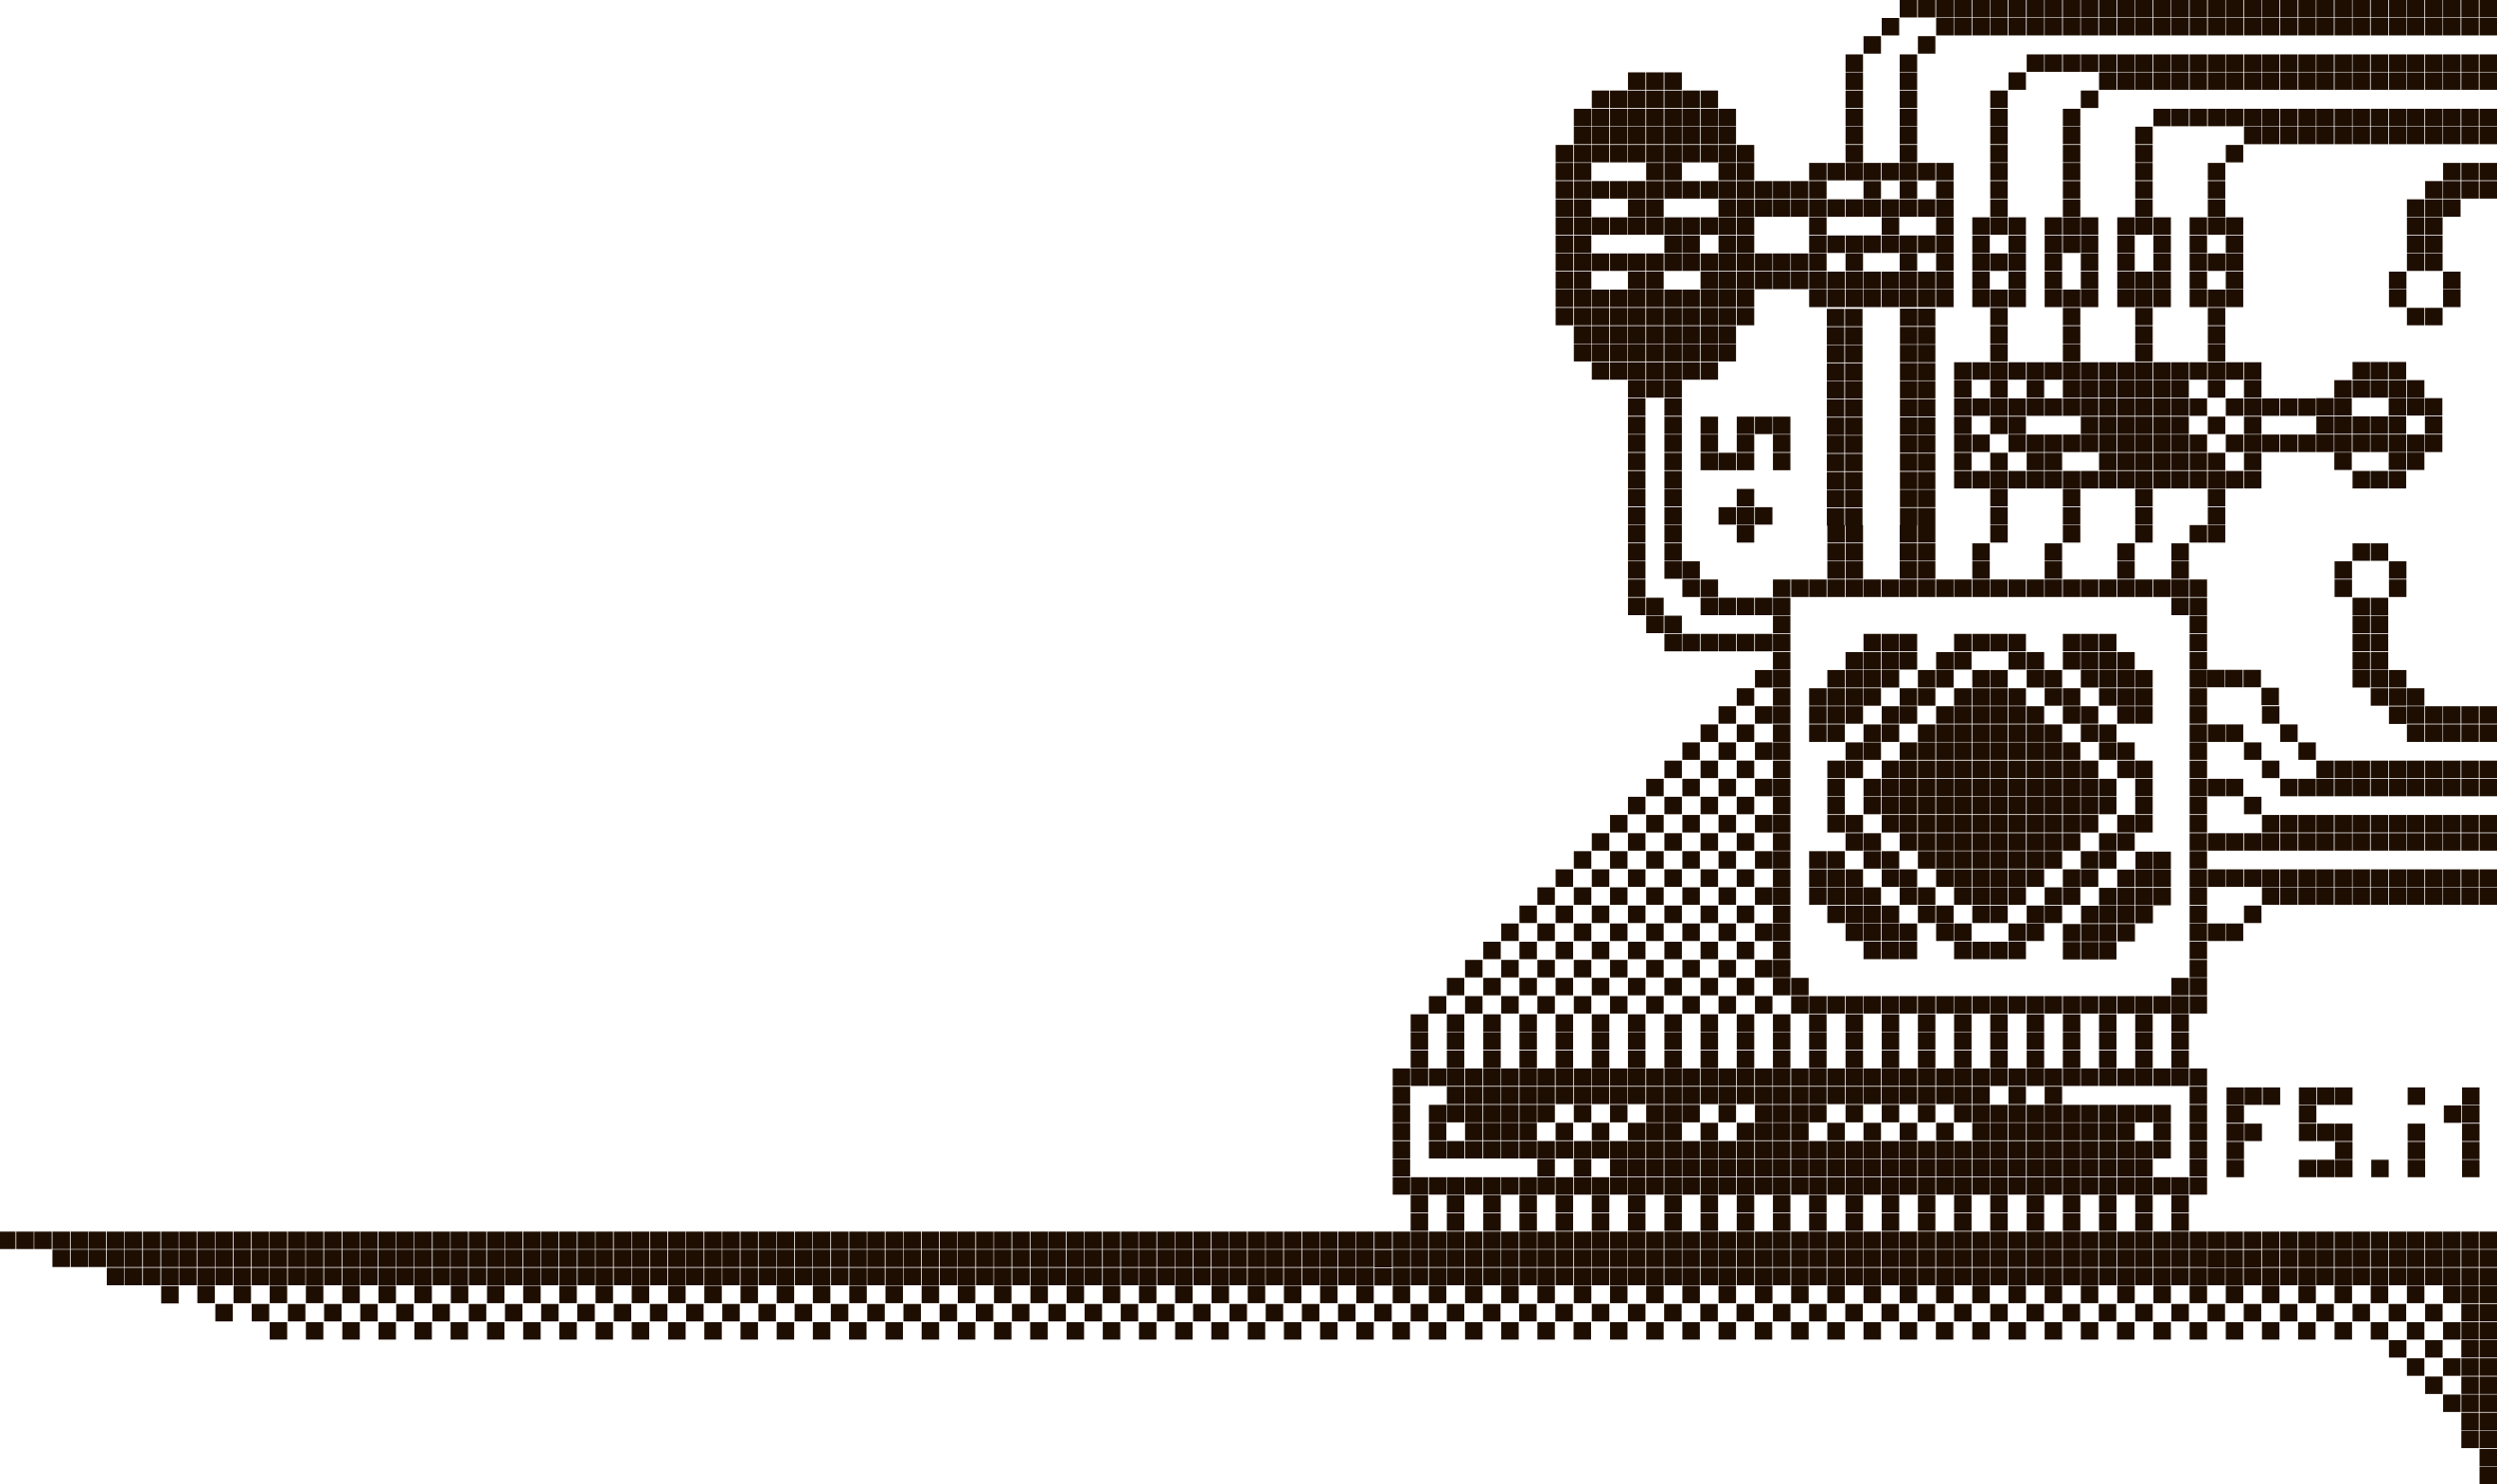 <?xml version="1.0" encoding="utf-8"?>
<!-- Generator: Adobe Illustrator 27.3.1, SVG Export Plug-In . SVG Version: 6.00 Build 0)  -->
<svg version="1.1" id="Слой_1" xmlns="http://www.w3.org/2000/svg" xmlns:xlink="http://www.w3.org/1999/xlink" x="0px" y="0px"
	 viewBox="0 0 1000.8 595" style="enable-background:new 0 0 1000.8 595;" xml:space="preserve">
<style type="text/css">
	.st0{fill:#1E0E01;}
</style>
<g id="Слой_1_00000074421657906549057210000014758819600501606284_">
</g>
<path class="st0" d="M246,493.7h7v7h-7V493.7z M246,500.9h7v7h-7V500.9z M246,508.2h7v7h-7V508.2z M246,522.7h7v7h-7V522.7z
	 M253.2,493.7h7v7h-7V493.7z M253.2,500.9h7v7h-7V500.9z M253.2,508.2h7v7h-7V508.2z M253.2,515.4h7v7h-7V515.4z M253.2,530h7v7h-7
	V530z M260.5,493.7h7v7h-7V493.7z M260.5,500.9h7v7h-7V500.9z M260.5,508.2h7v7h-7V508.2z M260.5,522.7h7v7h-7V522.7z M267.8,493.7
	h7v7h-7V493.7z M267.8,500.9h7v7h-7V500.9z M267.8,508.2h7v7h-7V508.2z M267.8,515.4h7v7h-7V515.4z M275,493.7h7v7h-7V493.7z
	 M275,500.9h7v7h-7V500.9z M275,508.2h7v7h-7V508.2z M275,522.7h7v7h-7V522.7z M282.3,493.7h7v7h-7V493.7z M282.3,500.9h7v7h-7
	V500.9z M282.3,508.2h7v7h-7V508.2z M282.3,515.4h7v7h-7V515.4z M289.5,493.7h7v7h-7V493.7z M289.5,500.9h7v7h-7V500.9z
	 M289.5,508.2h7v7h-7V508.2z M289.5,522.7h7v7h-7V522.7z M296.8,493.7h7v7h-7V493.7z M296.8,500.9h7v7h-7V500.9z M296.8,508.2h7v7
	h-7V508.2z M304.1,493.7h7v7h-7V493.7z M304.1,500.9h7v7h-7V500.9z M304.1,508.2h7v7h-7V508.2z M311.3,493.7h7v7h-7V493.7z
	 M311.3,500.9h7v7h-7V500.9z M311.3,508.2h7v7h-7V508.2z M318.6,493.7h7v7h-7V493.7z M318.6,500.9h7v7h-7V500.9z M318.6,508.2h7v7
	h-7V508.2z M325.8,493.7h7v7h-7V493.7z M325.8,500.9h7v7h-7V500.9z M325.8,508.2h7v7h-7V508.2z M267.8,530h7v7h-7V530z M282.3,530h7
	v7h-7V530z M296.8,530h7v7h-7V530z M296.8,515.4h7v7h-7V515.4z M304,522.7h7v7h-7V522.7z M311.3,530h7v7h-7V530z M311.3,515.4h7v7
	h-7V515.4z M318.5,522.7h7v7h-7V522.7z M325.8,530h7v7h-7V530z M325.8,515.4h7v7h-7V515.4z M333,522.7h7v7h-7V522.7z M340.3,530h7v7
	h-7V530z M340.4,515.4h7v7h-7V515.4z M347.6,522.7h7v7h-7V522.7z M354.9,530h7v7h-7V530z M354.9,515.4h7v7h-7V515.4z M362.1,522.7h7
	v7h-7V522.7z M369.4,530h7v7h-7V530z M369.4,515.4h7v7h-7V515.4z M376.6,522.7h7v7h-7V522.7z M383.9,530h7v7h-7V530z M383.9,515.4h7
	v7h-7V515.4z M391.1,522.7h7v7h-7V522.7z M398.4,530h7v7h-7V530z M398.4,515.4h7v7h-7V515.4z M405.6,522.7h7v7h-7V522.7z M412.9,530
	h7v7h-7V530z M413,515.4h7v7h-7V515.4z M420.2,522.7h7v7h-7V522.7z M427.5,530h7v7h-7V530z M427.5,515.4h7v7h-7V515.4z M434.7,522.7
	h7v7h-7V522.7z M442,530h7v7h-7V530z M442,515.4h7v7h-7V515.4z M449.2,522.7h7v7h-7V522.7z M456.5,530h7v7h-7V530z M456.5,515.4h7v7
	h-7V515.4z M463.7,522.7h7v7h-7V522.7z M471,530h7v7h-7V530z M471,515.4h7v7h-7V515.4z M478.2,522.7h7v7h-7V522.7z M485.5,530h7v7
	h-7V530z M485.6,515.4h7v7h-7V515.4z M492.8,522.7h7v7h-7V522.7z M500.1,530h7v7h-7V530z M500.1,515.4h7v7h-7V515.4z M507.3,522.7h7
	v7h-7V522.7z M514.6,530h7v7h-7V530z M514.6,515.4h7v7h-7V515.4z M521.8,522.7h7v7h-7V522.7z M529.1,530h7v7h-7V530z M529.1,515.4h7
	v7h-7V515.4z M536.3,522.7h7v7h-7V522.7z M543.6,530h7v7h-7V530z M543.6,515.4h7v7h-7V515.4z M550.8,522.7h7v7h-7V522.7z M558.1,530
	h7v7h-7V530z M558.2,515.4h7v7h-7V515.4z M565.4,522.7h7v7h-7V522.7z M572.7,530h7v7h-7V530z M572.7,515.4h7v7h-7V515.4z
	 M579.9,522.7h7v7h-7V522.7z M587.2,530h7v7h-7V530z M587.2,515.4h7v7h-7V515.4z M594.4,522.7h7v7h-7V522.7z M601.7,530h7v7h-7V530z
	 M601.7,515.4h7v7h-7V515.4z M608.9,522.7h7v7h-7V522.7z M616.2,530h7v7h-7V530z M616.2,515.4h7v7h-7V515.4z M623.4,522.7h7v7h-7
	V522.7z M630.7,530h7v7h-7V530z M630.8,515.4h7v7h-7V515.4z M638,522.7h7v7h-7V522.7z M645.3,530h7v7h-7V530z M645.3,515.4h7v7h-7
	V515.4z M652.5,522.7h7v7h-7V522.7z M659.8,530h7v7h-7V530z M659.8,515.4h7v7h-7V515.4z M667,522.7h7v7h-7V522.7z M674.3,530h7v7h-7
	V530z M674.3,515.4h7v7h-7V515.4z M681.5,522.7h7v7h-7V522.7z M688.8,530h7v7h-7V530z M688.8,515.4h7v7h-7V515.4z M696,522.7h7v7h-7
	V522.7z M703.3,530h7v7h-7V530z M703.4,515.4h7v7h-7V515.4z M710.6,522.7h7v7h-7V522.7z M717.9,530h7v7h-7V530z M717.9,515.4h7v7h-7
	V515.4z M725.1,522.7h7v7h-7V522.7z M732.4,530h7v7h-7V530z M732.4,515.4h7v7h-7V515.4z M739.6,522.7h7v7h-7V522.7z M746.9,530h7v7
	h-7V530z M746.9,515.4h7v7h-7V515.4z M754.1,522.7h7v7h-7V522.7z M761.4,530h7v7h-7V530z M761.4,515.4h7v7h-7V515.4z M768.6,522.7h7
	v7h-7V522.7z M775.9,530h7v7h-7V530z M776,515.4h7v7h-7V515.4z M783.2,522.7h7v7h-7V522.7z M790.5,530h7v7h-7V530z M790.5,515.4h7v7
	h-7V515.4z M797.7,522.7h7v7h-7V522.7z M805,530h7v7h-7V530z M805,515.4h7v7h-7V515.4z M812.2,522.7h7v7h-7V522.7z M819.5,530h7v7
	h-7V530z M819.5,515.4h7v7h-7V515.4z M826.7,522.7h7v7h-7V522.7z M834,530h7v7h-7V530z M834,515.4h7v7h-7V515.4z M841.2,522.7h7v7
	h-7V522.7z M848.5,530h7v7h-7V530z M848.6,515.4h7v7h-7V515.4z M855.8,522.7h7v7h-7V522.7z M863.1,530h7v7h-7L863.1,530L863.1,530z
	 M863.1,515.4h7v7h-7L863.1,515.4L863.1,515.4z M870.3,522.7h7v7h-7V522.7z M877.6,530h7v7h-7V530z M877.6,515.4h7v7h-7V515.4z
	 M884.8,522.7h7v7h-7V522.7z M892.1,530h7v7h-7V530z M892.1,515.4h7v7h-7V515.4z M899.3,522.7h7v7h-7V522.7z M906.6,530h7v7h-7V530z
	 M906.6,515.4h7v7h-7V515.4z M913.8,522.7h7v7h-7V522.7z M921.1,530h7v7h-7V530z M921.2,515.4h7v7h-7V515.4z M928.4,522.7h7v7h-7
	V522.7z M935.7,530h7v7h-7V530z M935.7,515.4h7v7h-7V515.4z M950.2,515.4h7v7h-7V515.4z M964.7,515.4h7v7h-7V515.4z M942.9,522.7h7
	v7h-7V522.7z M957.4,522.7h7v7h-7V522.7z M950.2,530h7v7h-7V530z M964.7,530h7v7h-7V530z M957.5,537.2h7v7h-7V537.2z M333.1,493.7h7
	v7h-7V493.7z M333.1,500.9h7v7h-7V500.9z M333.1,508.2h7v7h-7V508.2z M340.4,493.7h7v7h-7V493.7z M340.4,500.9h7v7h-7V500.9z
	 M340.4,508.2h7v7h-7V508.2z M347.6,493.7h7v7h-7V493.7z M347.6,500.9h7v7h-7V500.9z M347.6,508.2h7v7h-7V508.2z M354.9,493.7h7v7
	h-7V493.7z M354.9,500.9h7v7h-7V500.9z M354.9,508.2h7v7h-7V508.2z M362.1,493.7h7v7h-7V493.7z M362.1,500.9h7v7h-7V500.9z
	 M362.1,508.2h7v7h-7V508.2z M369.4,493.7h7v7h-7V493.7z M369.4,500.9h7v7h-7V500.9z M369.4,508.2h7v7h-7V508.2z M376.7,493.7h7v7
	h-7V493.7z M376.7,500.9h7v7h-7V500.9z M376.7,508.2h7v7h-7V508.2z M383.9,493.7h7v7h-7V493.7z M383.9,500.9h7v7h-7V500.9z
	 M383.9,508.2h7v7h-7V508.2z M391.2,493.7h7v7h-7V493.7z M391.2,500.9h7v7h-7V500.9z M391.2,508.2h7v7h-7V508.2z M398.4,493.7h7v7
	h-7V493.7z M398.4,500.9h7v7h-7V500.9z M398.4,508.2h7v7h-7V508.2z M405.7,493.7h7v7h-7V493.7z M405.7,500.9h7v7h-7V500.9z
	 M405.7,508.2h7v7h-7V508.2z M413,493.7h7v7h-7V493.7z M413,500.9h7v7h-7V500.9z M413,508.2h7v7h-7V508.2z M420.2,493.7h7v7h-7
	V493.7z M420.2,500.9h7v7h-7V500.9z M420.2,508.2h7v7h-7V508.2z M427.5,493.7h7v7h-7V493.7z M427.5,500.9h7v7h-7V500.9z
	 M427.5,508.2h7v7h-7V508.2z M434.7,493.7h7v7h-7V493.7z M434.7,500.9h7v7h-7V500.9z M434.7,508.2h7v7h-7V508.2z M442,493.7h7v7h-7
	V493.7z M442,500.9h7v7h-7V500.9z M442,508.2h7v7h-7V508.2z M449.3,493.7h7v7h-7V493.7z M449.3,500.9h7v7h-7V500.9z M449.3,508.2h7
	v7h-7V508.2z M456.5,493.7h7v7h-7V493.7z M456.5,500.9h7v7h-7V500.9z M456.5,508.2h7v7h-7V508.2z M463.8,493.7h7v7h-7V493.7z
	 M463.8,500.9h7v7h-7V500.9z M463.8,508.2h7v7h-7V508.2z M471,493.7h7v7h-7V493.7z M471,500.9h7v7h-7V500.9z M471,508.2h7v7h-7
	V508.2z M478.3,493.7h7v7h-7V493.7z M478.3,500.9h7v7h-7V500.9z M478.3,508.2h7v7h-7V508.2z M485.6,493.7h7v7h-7V493.7z
	 M485.6,500.9h7v7h-7V500.9z M485.6,508.2h7v7h-7V508.2z M492.8,493.7h7v7h-7V493.7z M492.8,500.9h7v7h-7V500.9z M492.8,508.2h7v7
	h-7V508.2z M500.1,493.7h7v7h-7V493.7z M500.1,500.9h7v7h-7V500.9z M500.1,508.2h7v7h-7V508.2z M507.3,493.7h7v7h-7V493.7z
	 M507.3,500.9h7v7h-7V500.9z M507.3,508.2h7v7h-7V508.2z M514.6,493.7h7v7h-7V493.7z M514.6,500.9h7v7h-7V500.9z M514.6,508.2h7v7
	h-7V508.2z M521.9,493.7h7v7h-7V493.7z M521.9,500.9h7v7h-7V500.9z M521.9,508.2h7v7h-7V508.2z M529.1,493.7h7v7h-7V493.7z
	 M529.1,500.9h7v7h-7V500.9z M529.1,508.2h7v7h-7V508.2z M536.4,493.7h7v7h-7V493.7z M536.4,500.9h7v7h-7V500.9z M536.4,508.2h7v7
	h-7V508.2z M550.9,493.7h7v7h-7V493.7z M550.9,501h7v7h-7V501z M550.9,508.3h7v7h-7V508.3z M543.6,493.7h7v7h-7V493.7z M543.6,500.9
	h7v7h-7V500.9z M543.6,508.2h7v7h-7V508.2z M594.5,377.5h7v7h-7V377.5z M601.7,370.2h7v7h-7V370.2z M609,363h7v7h-7V363z M609,377.5
	h7v7h-7V377.5z M616.2,355.7h7v7h-7V355.7z M616.2,370.2h7v7h-7V370.2z M565.4,406.6h7v7h-7V406.6z M565.4,413.8h7v7h-7V413.8z
	 M572.7,399.3h7v7h-7V399.3z M579.9,392h7v7h-7V392z M579.9,406.6h7v7h-7V406.6z M579.9,413.8h7v7h-7V413.8z M587.2,384.8h7v7h-7
	V384.8z M587.2,399.3h7v7h-7V399.3z M594.5,392h7v7h-7V392z M594.5,406.6h7v7h-7V406.6z M594.5,413.8h7v7h-7V413.8z M601.7,384.8h7
	v7h-7V384.8z M601.7,399.3h7v7h-7V399.3z M609,392h7v7h-7V392z M609,406.6h7v7h-7V406.6z M609,413.8h7v7h-7V413.8z M616.2,384.8h7v7
	h-7V384.8z M616.2,399.3h7v7h-7V399.3z M558.2,428.3h7v7h-7V428.3z M558.2,435.6h7v7h-7V435.6z M558.2,442.9h7v7h-7V442.9z
	 M558.2,450.1h7v7h-7V450.1z M558.2,457.4h7v7h-7V457.4z M558.2,464.6h7v7h-7V464.6z M558.2,471.9h7v7h-7V471.9z M565.4,421.1h7v7
	h-7V421.1z M565.4,428.3h7v7h-7V428.3z M565.4,471.9h7v7h-7V471.9z M565.4,479.1h7v7h-7V479.1z M565.4,486.4h7v7h-7V486.4z
	 M572.7,428.3h7v7h-7V428.3z M572.7,442.9h7v7h-7V442.9z M572.7,450.1h7v7h-7V450.1z M572.7,457.4h7v7h-7V457.4z M572.7,471.9h7v7
	h-7V471.9z M579.9,421.1h7v7h-7V421.1z M579.9,428.3h7v7h-7V428.3z M579.9,435.6h7v7h-7V435.6z M579.9,442.9h7v7h-7V442.9z
	 M579.9,457.4h7v7h-7V457.4z M579.9,471.9h7v7h-7V471.9z M579.9,479.1h7v7h-7V479.1z M579.9,486.4h7v7h-7V486.4z M587.2,428.3h7v7
	h-7V428.3z M587.2,435.6h7v7h-7V435.6z M587.2,442.9h7v7h-7V442.9z M587.2,450.1h7v7h-7V450.1z M587.2,457.4h7v7h-7V457.4z
	 M587.2,471.9h7v7h-7V471.9z M594.5,421.1h7v7h-7V421.1z M594.5,428.3h7v7h-7V428.3z M594.5,435.6h7v7h-7V435.6z M594.5,442.9h7v7
	h-7V442.9z M594.5,450.1h7v7h-7V450.1z M594.5,457.4h7v7h-7V457.4z M594.5,471.9h7v7h-7V471.9z M594.5,479.1h7v7h-7V479.1z
	 M594.5,486.4h7v7h-7V486.4z M601.7,428.3h7v7h-7V428.3z M601.7,435.6h7v7h-7V435.6z M601.7,442.9h7v7h-7V442.9z M601.7,450.1h7v7
	h-7V450.1z M601.7,457.4h7v7h-7V457.4z M601.7,471.9h7v7h-7V471.9z M609,421.1h7v7h-7V421.1z M609,428.3h7v7h-7V428.3z M609,435.6h7
	v7h-7V435.6z M609,442.9h7v7h-7V442.9z M609,450.1h7v7h-7V450.1z M609,457.4h7v7h-7V457.4z M609,471.9h7v7h-7V471.9z M609,479.1h7v7
	h-7V479.1z M609,486.4h7v7h-7V486.4z M616.2,428.3h7v7h-7V428.3z M616.2,435.6h7v7h-7V435.6z M616.2,442.9h7v7h-7V442.9z
	 M616.2,457.4h7v7h-7V457.4z M616.2,464.6h7v7h-7V464.6z M616.2,471.9h7v7h-7V471.9z M558.2,493.7h7v7h-7V493.7z M558.2,500.9h7v7
	h-7V500.9z M558.2,508.2h7v7h-7V508.2z M565.4,493.7h7v7h-7V493.7z M565.4,500.9h7v7h-7V500.9z M565.4,508.2h7v7h-7V508.2z
	 M572.7,493.7h7v7h-7V493.7z M572.7,500.9h7v7h-7V500.9z M572.7,508.2h7v7h-7V508.2z M579.9,493.7h7v7h-7V493.7z M579.9,500.9h7v7
	h-7V500.9z M579.9,508.2h7v7h-7V508.2z M587.2,493.7h7v7h-7V493.7z M587.2,500.9h7v7h-7V500.9z M587.2,508.2h7v7h-7V508.2z
	 M594.5,493.7h7v7h-7V493.7z M594.5,500.9h7v7h-7V500.9z M594.5,508.2h7v7h-7V508.2z M601.7,493.7h7v7h-7V493.7z M601.7,500.9h7v7
	h-7V500.9z M601.7,508.2h7v7h-7V508.2z M609,493.7h7v7h-7V493.7z M609,500.9h7v7h-7V500.9z M609,508.2h7v7h-7V508.2z M616.2,493.7h7
	v7h-7V493.7z M616.2,500.9h7v7h-7V500.9z M616.2,508.2h7v7h-7V508.2z M623.5,58.1h7v7h-7V58.1z M623.5,65.3h7v7h-7V65.3z
	 M623.5,72.6h7v7h-7V72.6z M623.5,79.9h7v7h-7V79.9z M623.5,87.1h7v7h-7V87.1z M623.5,94.4h7v7h-7V94.4z M623.5,101.6h7v7h-7V101.6z
	 M623.5,108.9h7v7h-7V108.9z M623.5,116.1h7v7h-7V116.1z M623.5,123.4h7v7h-7V123.4z M623.5,348.5h7v7h-7V348.5z M623.5,363h7v7h-7
	V363z M623.5,377.5h7v7h-7V377.5z M630.8,43.6h7v7h-7V43.6z M630.8,50.8h7v7h-7V50.8z M630.8,58.1h7v7h-7V58.1z M630.8,65.3h7v7h-7
	V65.3z M630.8,72.6h7v7h-7V72.6z M630.8,79.9h7v7h-7V79.9z M630.8,87.1h7v7h-7V87.1z M630.8,94.4h7v7h-7V94.4z M630.8,101.6h7v7h-7
	V101.6z M630.8,108.9h7v7h-7V108.9z M630.8,116.1h7v7h-7V116.1z M630.8,123.4h7v7h-7V123.4z M630.8,130.7h7v7h-7V130.7z
	 M630.8,137.9h7v7h-7V137.9z M630.8,341.2h7v7h-7V341.2z M630.8,355.7h7v7h-7V355.7z M630.8,370.2h7v7h-7V370.2z M638,36.3h7v7h-7
	V36.3z M638,43.6h7v7h-7V43.6z M638,50.8h7v7h-7V50.8z M638,58.1h7v7h-7V58.1z M638,72.6h7v7h-7V72.6z M638,87.1h7v7h-7V87.1z
	 M638,101.6h7v7h-7V101.6z M638,116.1h7v7h-7V116.1z M638,123.4h7v7h-7V123.4z M638,130.7h7v7h-7V130.7z M638,137.9h7v7h-7V137.9z
	 M638,145.2h7v7h-7V145.2z M638,334h7v7h-7V334z M638,348.5h7v7h-7V348.5z M638,363h7v7h-7V363z M638,377.5h7v7h-7V377.5z
	 M645.3,36.3h7v7h-7V36.3z M645.3,43.6h7v7h-7V43.6z M645.3,50.8h7v7h-7V50.8z M645.3,58.1h7v7h-7V58.1z M645.3,72.6h7v7h-7V72.6z
	 M645.3,87.1h7v7h-7V87.1z M645.3,101.6h7v7h-7V101.6z M645.3,116.1h7v7h-7V116.1z M645.3,123.4h7v7h-7V123.4z M645.3,130.7h7v7h-7
	V130.7z M645.3,137.9h7v7h-7V137.9z M645.3,145.2h7v7h-7V145.2z M645.3,326.7h7v7h-7V326.7z M645.3,341.2h7v7h-7V341.2z
	 M645.3,355.7h7v7h-7V355.7z M645.3,370.2h7v7h-7V370.2z M652.5,29h7v7h-7V29z M652.5,36.3h7v7h-7V36.3z M652.5,43.6h7v7h-7V43.6z
	 M652.5,50.8h7v7h-7V50.8z M652.5,58.1h7v7h-7V58.1z M652.5,72.6h7v7h-7V72.6z M652.5,79.9h7v7h-7V79.9z M652.5,87.1h7v7h-7V87.1z
	 M652.5,101.6h7v7h-7V101.6z M652.5,108.9h7v7h-7V108.9z M652.5,116.1h7v7h-7V116.1z M652.5,123.4h7v7h-7V123.4z M652.5,130.7h7v7
	h-7V130.7z M652.5,137.9h7v7h-7V137.9z M652.5,145.2h7v7h-7V145.2z M652.5,152.4h7v7h-7V152.4z M652.5,167h7v7h-7V167z M652.5,174.2
	h7v7h-7V174.2z M652.5,181.5h7v7h-7V181.5z M652.5,188.8h7v7h-7V188.8z M652.5,196h7v7h-7V196z M652.5,203.3h7v7h-7V203.3z
	 M652.5,210.5h7v7h-7V210.5z M652.5,217.8h7v7h-7V217.8z M652.5,225h7v7h-7V225z M652.5,232.3h7v7h-7V232.3z M652.5,239.6h7v7h-7
	V239.6z M652.5,319.4h7v7h-7V319.4z M652.5,334h7v7h-7V334z M652.5,348.5h7v7h-7V348.5z M652.5,363h7v7h-7V363z M652.5,377.5h7v7h-7
	V377.5z M659.8,29h7v7h-7V29z M659.8,36.3h7v7h-7V36.3z M659.8,43.6h7v7h-7V43.6z M659.8,50.8h7v7h-7V50.8z M659.8,58.1h7v7h-7V58.1
	z M659.8,65.3h7v7h-7V65.3z M659.8,72.6h7v7h-7V72.6z M659.8,79.9h7v7h-7V79.9z M659.8,87.1h7v7h-7V87.1z M659.8,101.6h7v7h-7V101.6
	z M659.8,108.9h7v7h-7V108.9z M659.8,116.1h7v7h-7V116.1z M659.8,123.4h7v7h-7V123.4z M659.8,130.7h7v7h-7V130.7z M659.8,137.9h7v7
	h-7V137.9z M659.8,145.2h7v7h-7V145.2z M659.8,152.4h7v7h-7V152.4z M659.8,239.6h7v7h-7V239.6z M659.8,246.8h7v7h-7V246.8z
	 M659.8,312.2h7v7h-7V312.2z M659.8,326.7h7v7h-7V326.7z M659.8,341.2h7v7h-7V341.2z M659.8,355.7h7v7h-7V355.7z M659.8,370.2h7v7
	h-7V370.2z M667.1,29h7v7h-7V29z M667.1,36.3h7v7h-7V36.3z M667.1,43.6h7v7h-7V43.6z M667.1,50.8h7v7h-7V50.8z M667.1,58.1h7v7h-7
	V58.1z M667.1,65.3h7v7h-7V65.3z M667.1,72.6h7v7h-7V72.6z M667.1,87.1h7v7h-7V87.1z M667.1,94.4h7v7h-7V94.4z M667.1,101.6h7v7h-7
	V101.6z M667.1,116.1h7v7h-7V116.1z M667.1,123.4h7v7h-7V123.4z M667.1,130.7h7v7h-7V130.7z M667.1,137.9h7v7h-7V137.9z
	 M667.1,145.2h7v7h-7V145.2z M667.1,152.4h7v7h-7V152.4z M667.1,167h7v7h-7V167z M667.1,174.2h7v7h-7V174.2z M667.1,181.5h7v7h-7
	V181.5z M667.1,188.8h7v7h-7V188.8z M667.1,196h7v7h-7V196z M667.1,203.3h7v7h-7V203.3z M667.1,210.5h7v7h-7V210.5z M667.1,217.8h7
	v7h-7V217.8z M667.1,225h7v7h-7V225z M667.1,246.8h7v7h-7V246.8z M667.1,254.1h7v7h-7V254.1z M667.1,304.9h7v7h-7V304.9z
	 M667.1,319.4h7v7h-7V319.4z M667.1,334h7v7h-7V334z M667.1,348.5h7v7h-7V348.5z M667.1,363h7v7h-7V363z M667.1,377.5h7v7h-7V377.5z
	 M674.3,36.3h7v7h-7V36.3z M674.3,43.6h7v7h-7V43.6z M674.3,50.8h7v7h-7V50.8z M674.3,58.1h7v7h-7V58.1z M674.3,72.6h7v7h-7V72.6z
	 M674.3,87.1h7v7h-7V87.1z M674.3,94.4h7v7h-7V94.4z M674.3,101.6h7v7h-7V101.6z M674.3,116.1h7v7h-7V116.1z M674.3,123.4h7v7h-7
	V123.4z M674.3,130.7h7v7h-7V130.7z M674.3,137.9h7v7h-7V137.9z M674.3,145.2h7v7h-7V145.2z M674.3,225h7v7h-7V225z M674.3,232.3h7
	v7h-7V232.3z M674.3,254.1h7v7h-7V254.1z M674.3,297.6h7v7h-7V297.6z M674.3,312.2h7v7h-7V312.2z M674.3,326.7h7v7h-7V326.7z
	 M674.3,341.2h7v7h-7V341.2z M674.3,355.7h7v7h-7V355.7z M674.3,370.2h7v7h-7V370.2z M681.6,36.3h7v7h-7V36.3z M681.6,43.6h7v7h-7
	V43.6z M681.6,50.8h7v7h-7V50.8z M681.6,58.1h7v7h-7V58.1z M681.6,72.6h7v7h-7V72.6z M681.6,87.1h7v7h-7V87.1z M681.6,101.6h7v7h-7
	V101.6z M681.6,108.9h7v7h-7V108.9z M681.6,116.1h7v7h-7V116.1z M681.6,123.4h7v7h-7V123.4z M681.6,130.7h7v7h-7V130.7z
	 M681.6,137.9h7v7h-7V137.9z M681.6,145.2h7v7h-7V145.2z M681.6,167h7v7h-7V167z M681.6,174.2h7v7h-7V174.2z M681.6,181.5h7v7h-7
	V181.5z M681.6,232.3h7v7h-7V232.3z M681.6,239.6h7v7h-7V239.6z M681.6,254.1h7v7h-7V254.1z M681.6,290.4h7v7h-7V290.4z
	 M681.6,304.9h7v7h-7V304.9z M681.6,319.4h7v7h-7V319.4z M681.6,334h7v7h-7V334z M681.6,348.5h7v7h-7V348.5z M681.6,363h7v7h-7V363z
	 M681.6,377.5h7v7h-7V377.5z M688.8,43.6h7v7h-7V43.6z M688.8,50.8h7v7h-7V50.8z M688.8,58.1h7v7h-7V58.1z M688.8,65.3h7v7h-7V65.3z
	 M688.8,72.6h7v7h-7V72.6z M688.8,79.9h7v7h-7V79.9z M688.8,87.1h7v7h-7V87.1z M688.8,94.4h7v7h-7V94.4z M688.8,101.6h7v7h-7V101.6z
	 M688.8,108.9h7v7h-7V108.9z M688.8,116.1h7v7h-7V116.1z M688.8,123.4h7v7h-7V123.4z M688.8,130.7h7v7h-7V130.7z M688.8,137.9h7v7
	h-7V137.9z M688.8,181.5h7v7h-7V181.5z M688.8,203.3h7v7h-7V203.3z M688.8,239.6h7v7h-7V239.6z M688.8,254.1h7v7h-7V254.1z
	 M688.8,283.1h7v7h-7V283.1z M688.8,297.6h7v7h-7V297.6z M688.8,312.2h7v7h-7V312.2z M688.8,326.7h7v7h-7V326.7z M688.8,341.2h7v7
	h-7V341.2z M688.8,355.7h7v7h-7V355.7z M688.8,370.2h7v7h-7V370.2z M623.5,392h7v7h-7V392z M623.5,406.6h7v7h-7V406.6z M623.5,413.8
	h7v7h-7V413.8z M630.8,384.8h7v7h-7V384.8z M630.8,399.3h7v7h-7V399.3z M638,392h7v7h-7V392z M638,406.6h7v7h-7V406.6z M638,413.8h7
	v7h-7V413.8z M645.3,384.8h7v7h-7V384.8z M645.3,399.3h7v7h-7V399.3z M652.5,392h7v7h-7V392z M652.5,406.6h7v7h-7V406.6z
	 M652.5,413.8h7v7h-7V413.8z M659.8,384.8h7v7h-7V384.8z M659.8,399.3h7v7h-7V399.3z M667.1,392h7v7h-7V392z M667.1,406.6h7v7h-7
	V406.6z M667.1,413.8h7v7h-7V413.8z M674.3,384.8h7v7h-7V384.8z M674.3,399.3h7v7h-7V399.3z M681.6,392h7v7h-7V392z M681.6,406.6h7
	v7h-7V406.6z M681.6,413.8h7v7h-7V413.8z M688.8,384.8h7v7h-7V384.8z M688.8,399.3h7v7h-7V399.3z M623.5,421.1h7v7h-7V421.1z
	 M623.5,428.3h7v7h-7V428.3z M623.5,435.6h7v7h-7V435.6z M623.5,450.1h7v7h-7V450.1z M623.5,457.4h7v7h-7V457.4z M623.5,471.9h7v7
	h-7V471.9z M623.5,479.1h7v7h-7V479.1z M623.5,486.4h7v7h-7V486.4z M630.8,428.3h7v7h-7V428.3z M630.8,435.6h7v7h-7V435.6z
	 M630.8,442.9h7v7h-7V442.9z M630.8,457.4h7v7h-7V457.4z M630.8,464.6h7v7h-7V464.6z M630.8,471.9h7v7h-7V471.9z M638,421.1h7v7h-7
	V421.1z M638,428.3h7v7h-7V428.3z M638,435.6h7v7h-7V435.6z M638,450.1h7v7h-7V450.1z M638,457.4h7v7h-7V457.4z M638,471.9h7v7h-7
	V471.9z M638,479.1h7v7h-7V479.1z M638,486.4h7v7h-7V486.4z M645.3,428.3h7v7h-7V428.3z M645.3,435.6h7v7h-7V435.6z M645.3,442.9h7
	v7h-7V442.9z M645.3,457.4h7v7h-7V457.4z M645.3,464.6h7v7h-7V464.6z M645.3,471.9h7v7h-7V471.9z M652.5,421.1h7v7h-7V421.1z
	 M652.5,428.3h7v7h-7V428.3z M652.5,435.6h7v7h-7V435.6z M652.5,450.1h7v7h-7V450.1z M652.5,457.4h7v7h-7V457.4z M652.5,464.6h7v7
	h-7V464.6z M652.5,471.9h7v7h-7V471.9z M652.5,479.1h7v7h-7V479.1z M652.5,486.4h7v7h-7V486.4z M659.8,428.3h7v7h-7V428.3z
	 M659.8,435.6h7v7h-7V435.6z M659.8,442.9h7v7h-7V442.9z M659.8,450.1h7v7h-7V450.1z M659.8,457.4h7v7h-7V457.4z M659.8,464.6h7v7
	h-7V464.6z M659.8,471.9h7v7h-7V471.9z M667.1,421.1h7v7h-7V421.1z M667.1,428.3h7v7h-7V428.3z M667.1,435.6h7v7h-7V435.6z
	 M667.1,442.9h7v7h-7V442.9z M667.1,450.1h7v7h-7V450.1z M667.1,457.4h7v7h-7V457.4z M667.1,464.6h7v7h-7V464.6z M667.1,471.9h7v7
	h-7V471.9z M667.1,479.1h7v7h-7V479.1z M667.1,486.4h7v7h-7V486.4z M674.3,428.3h7v7h-7V428.3z M674.3,435.6h7v7h-7V435.6z
	 M674.3,442.9h7v7h-7V442.9z M674.3,457.4h7v7h-7V457.4z M674.3,464.6h7v7h-7V464.6z M674.3,471.9h7v7h-7V471.9z M681.6,421.1h7v7
	h-7V421.1z M681.6,428.3h7v7h-7V428.3z M681.6,435.6h7v7h-7V435.6z M681.6,450.1h7v7h-7V450.1z M681.6,457.4h7v7h-7V457.4z
	 M681.6,464.6h7v7h-7V464.6z M681.6,471.9h7v7h-7V471.9z M681.6,479.1h7v7h-7V479.1z M681.6,486.4h7v7h-7V486.4z M688.8,428.3h7v7
	h-7V428.3z M688.8,435.6h7v7h-7V435.6z M688.8,442.9h7v7h-7V442.9z M688.8,457.4h7v7h-7V457.4z M688.8,464.6h7v7h-7V464.6z
	 M688.8,471.9h7v7h-7V471.9z M623.5,493.7h7v7h-7V493.7z M623.5,500.9h7v7h-7V500.9z M623.5,508.2h7v7h-7V508.2z M630.8,493.7h7v7
	h-7V493.7z M630.8,500.9h7v7h-7V500.9z M630.8,508.2h7v7h-7V508.2z M638,493.7h7v7h-7V493.7z M638,500.9h7v7h-7V500.9z M638,508.2h7
	v7h-7V508.2z M645.3,493.7h7v7h-7V493.7z M645.3,500.9h7v7h-7V500.9z M645.3,508.2h7v7h-7V508.2z M652.5,493.7h7v7h-7V493.7z
	 M652.5,500.9h7v7h-7V500.9z M652.5,508.2h7v7h-7V508.2z M659.8,493.7h7v7h-7V493.7z M659.8,500.9h7v7h-7V500.9z M659.8,508.2h7v7
	h-7V508.2z M667.1,493.7h7v7h-7V493.7z M667.1,500.9h7v7h-7V500.9z M667.1,508.2h7v7h-7V508.2z M674.3,493.7h7v7h-7V493.7z
	 M674.3,500.9h7v7h-7V500.9z M674.3,508.2h7v7h-7V508.2z M681.6,493.7h7v7h-7V493.7z M681.6,500.9h7v7h-7V500.9z M681.6,508.2h7v7
	h-7V508.2z M688.8,493.7h7v7h-7V493.7z M688.8,500.9h7v7h-7V500.9z M688.8,508.2h7v7h-7V508.2z M696.1,58.1h7v7h-7V58.1z
	 M696.1,65.3h7v7h-7V65.3z M696.1,72.6h7v7h-7V72.6z M696.1,79.9h7v7h-7V79.9z M696.1,87.1h7v7h-7V87.1z M696.1,94.4h7v7h-7V94.4z
	 M696.1,101.6h7v7h-7V101.6z M696.1,108.9h7v7h-7V108.9z M696.1,116.1h7v7h-7V116.1z M696.1,123.4h7v7h-7V123.4z M696.1,167h7v7h-7
	V167z M696.1,174.2h7v7h-7V174.2z M696.1,181.5h7v7h-7V181.5z M696.1,196h7v7h-7V196z M696.1,203.3h7v7h-7V203.3z M696.1,210.5h7v7
	h-7V210.5z M696.1,239.6h7v7h-7V239.6z M696.1,254.1h7v7h-7V254.1z M696.1,275.9h7v7h-7V275.9z M696.1,290.4h7v7h-7V290.4z
	 M696.1,304.9h7v7h-7V304.9z M696.1,319.4h7v7h-7V319.4z M696.1,334h7v7h-7V334z M696.1,348.5h7v7h-7V348.5z M696.1,363h7v7h-7V363z
	 M696.1,377.5h7v7h-7V377.5z M703.4,72.6h7v7h-7V72.6z M703.4,79.9h7v7h-7V79.9z M703.4,101.6h7v7h-7V101.6z M703.4,108.9h7v7h-7
	V108.9z M703.4,167h7v7h-7V167z M703.4,203.3h7v7h-7V203.3z M703.4,239.6h7v7h-7V239.6z M703.4,254.1h7v7h-7V254.1z M703.4,268.6h7
	v7h-7V268.6z M703.4,283.1h7v7h-7V283.1z M703.4,297.6h7v7h-7V297.6z M703.4,312.2h7v7h-7V312.2z M703.4,326.7h7v7h-7V326.7z
	 M703.4,341.2h7v7h-7V341.2z M703.4,355.7h7v7h-7V355.7z M703.4,370.2h7v7h-7V370.2z M710.6,72.6h7v7h-7V72.6z M710.6,79.9h7v7h-7
	V79.9z M717.8,72.6h7v7h-7V72.6z M717.8,79.9h7v7h-7V79.9z M710.6,101.6h7v7h-7V101.6z M710.6,108.9h7v7h-7V108.9z M717.8,101.6h7v7
	h-7V101.6z M717.8,108.9h7v7h-7V108.9z M710.6,167h7v7h-7V167z M710.6,174.2h7v7h-7V174.2z M710.6,181.5h7v7h-7V181.5z M710.6,232.3
	h7v7h-7V232.3z M710.6,239.6h7v7h-7V239.6z M710.6,246.8h7v7h-7V246.8z M710.6,254.1h7v7h-7V254.1z M710.6,261.4h7v7h-7V261.4z
	 M710.6,268.6h7v7h-7V268.6z M710.6,275.9h7v7h-7V275.9z M710.6,283.1h7v7h-7V283.1z M710.6,290.4h7v7h-7V290.4z M710.6,297.6h7v7
	h-7V297.6z M710.6,304.9h7v7h-7V304.9z M710.6,312.2h7v7h-7V312.2z M710.6,319.4h7v7h-7V319.4z M710.6,326.7h7v7h-7V326.7z
	 M710.6,334h7v7h-7V334z M710.6,341.2h7v7h-7V341.2z M710.6,348.5h7v7h-7V348.5z M710.6,355.7h7v7h-7V355.7z M710.6,363h7v7h-7V363z
	 M710.6,370.2h7v7h-7V370.2z M710.6,377.5h7v7h-7V377.5z M717.9,232.3h7v7h-7V232.3z M725.1,65.3h7v7h-7V65.3z M725.1,72.6h7v7h-7
	V72.6z M725.1,79.9h7v7h-7V79.9z M725.1,87.1h7v7h-7V87.1z M725.1,94.4h7v7h-7V94.4z M725.1,101.6h7v7h-7V101.6z M725.1,108.9h7v7
	h-7V108.9z M725.1,116.1h7v7h-7V116.1z M732.2,123.8h7v7h-7V123.8z M732.2,131.1h7v7h-7V131.1z M732.2,138.3h7v7h-7V138.3z
	 M732.2,145.6h7v7h-7V145.6z M732.2,152.8h7v7h-7V152.8z M732.2,160.1h7v7h-7V160.1z M732.2,167.4h7v7h-7V167.4z M732.2,174.6h7v7
	h-7V174.6z M732.2,181.9h7v7h-7V181.9z M732.2,189.2h7v7h-7V189.2z M732.2,196.4h7v7h-7V196.4z M732.2,203.7h7v7h-7V203.7z
	 M725.1,232.3h7v7h-7V232.3z M725.1,275.9h7v7h-7V275.9z M725.1,283.1h7v7h-7V283.1z M725.1,290.4h7v7h-7V290.4z M725.1,348.5h7v7
	h-7V348.5z M725.1,355.7h7v7h-7V355.7z M732.4,65.3h7v7h-7V65.3z M732.4,79.9h7v7h-7V79.9z M732.4,94.4h7v7h-7V94.4z M732.4,108.9h7
	v7h-7V108.9z M732.4,116.1h7v7h-7V116.1z M739.5,123.8h7v7h-7V123.8z M739.5,131.1h7v7h-7V131.1z M739.5,138.3h7v7h-7V138.3z
	 M739.5,145.6h7v7h-7V145.6z M739.5,152.8h7v7h-7V152.8z M739.5,160.1h7v7h-7V160.1z M739.5,167.4h7v7h-7V167.4z M739.5,174.6h7v7
	h-7V174.6z M739.5,181.9h7v7h-7V181.9z M739.5,189.2h7v7h-7V189.2z M739.5,196.4h7v7h-7V196.4z M739.5,203.7h7v7h-7V203.7z
	 M732.4,210.5h7v7h-7V210.5z M732.4,217.8h7v7h-7V217.8z M732.4,225h7v7h-7V225z M732.4,232.3h7v7h-7V232.3z M732.4,268.6h7v7h-7
	V268.6z M732.4,275.9h7v7h-7V275.9z M732.4,283.1h7v7h-7V283.1z M732.4,290.4h7v7h-7V290.4z M732.4,304.9h7v7h-7V304.9z
	 M732.4,312.2h7v7h-7V312.2z M732.4,319.4h7v7h-7V319.4z M732.4,326.7h7v7h-7V326.7z M732.4,348.5h7v7h-7V348.5z M732.4,355.7h7v7
	h-7V355.7z M732.4,363h7v7h-7V363z M739.7,21.8h7v7h-7V21.8z M739.7,29h7v7h-7V29z M739.7,36.3h7v7h-7V36.3z M739.7,43.6h7v7h-7
	V43.6z M739.7,50.8h7v7h-7V50.8z M739.7,58.1h7v7h-7V58.1z M739.7,65.3h7v7h-7V65.3z M739.7,79.9h7v7h-7V79.9z M739.7,94.4h7v7h-7
	V94.4z M739.7,101.6h7v7h-7V101.6z M739.7,108.9h7v7h-7V108.9z M739.7,116.1h7v7h-7V116.1z M761.5,123.7h7v7h-7V123.7z M761.5,131h7
	v7h-7V131z M761.5,138.2h7v7h-7V138.2z M761.5,145.5h7v7h-7V145.5z M761.5,152.7h7v7h-7V152.7z M761.5,160h7v7h-7V160z M761.5,167.3
	h7v7h-7V167.3z M761.5,174.5h7v7h-7V174.5z M761.5,181.8h7v7h-7V181.8z M761.5,189.1h7v7h-7V189.1z M761.5,196.3h7v7h-7V196.3z
	 M761.5,203.6h7v7h-7V203.6z M739.7,210.5h7v7h-7V210.5z M739.7,217.8h7v7h-7V217.8z M739.7,225h7v7h-7V225z M739.7,232.3h7v7h-7
	V232.3z M739.7,261.4h7v7h-7V261.4z M739.7,268.6h7v7h-7V268.6z M739.7,275.9h7v7h-7V275.9z M739.7,283.1h7v7h-7V283.1z
	 M739.7,297.6h7v7h-7V297.6z M739.7,304.9h7v7h-7V304.9z M739.7,326.7h7v7h-7V326.7z M739.7,334h7v7h-7V334z M739.7,348.5h7v7h-7
	V348.5z M739.7,355.7h7v7h-7V355.7z M739.7,363h7v7h-7V363z M739.7,370.2h7v7h-7V370.2z M746.9,14.5h7v7h-7V14.5z M746.9,65.3h7v7
	h-7V65.3z M746.9,72.6h7v7h-7V72.6z M746.9,79.9h7v7h-7V79.9z M746.9,94.4h7v7h-7V94.4z M746.9,108.9h7v7h-7V108.9z M746.9,116.1h7
	v7h-7V116.1z M768.7,123.7h7v7h-7V123.7z M768.7,131h7v7h-7V131z M768.7,138.2h7v7h-7V138.2z M768.7,145.5h7v7h-7V145.5z
	 M768.7,152.7h7v7h-7V152.7z M768.7,160h7v7h-7V160z M768.7,167.3h7v7h-7V167.3z M768.7,174.5h7v7h-7V174.5z M768.7,181.8h7v7h-7
	V181.8z M768.7,189.1h7v7h-7V189.1z M768.7,196.3h7v7h-7V196.3z M768.7,203.6h7v7h-7V203.6z M746.9,232.3h7v7h-7V232.3z
	 M746.9,254.1h7v7h-7V254.1z M746.9,261.4h7v7h-7V261.4z M746.9,268.6h7v7h-7V268.6z M746.9,275.9h7v7h-7V275.9z M746.9,290.4h7v7
	h-7V290.4z M746.9,297.6h7v7h-7V297.6z M746.9,312.2h7v7h-7V312.2z M746.9,319.4h7v7h-7V319.4z M746.9,334h7v7h-7V334z M746.9,341.2
	h7v7h-7V341.2z M746.9,355.7h7v7h-7V355.7z M746.9,363h7v7h-7V363z M746.9,370.2h7v7h-7V370.2z M746.9,377.5h7v7h-7V377.5z
	 M754.2,7.2h7v7h-7V7.2z M754.2,65.3h7v7h-7V65.3z M754.2,79.9h7v7h-7V79.9z M754.2,87.1h7v7h-7V87.1z M754.2,94.4h7v7h-7V94.4z
	 M754.2,108.9h7v7h-7V108.9z M754.2,116.1h7v7h-7V116.1z M754.2,232.3h7v7h-7V232.3z M754.2,254.1h7v7h-7V254.1z M754.2,261.4h7v7
	h-7V261.4z M754.2,268.6h7v7h-7V268.6z M754.2,283.1h7v7h-7V283.1z M754.2,290.4h7v7h-7V290.4z M754.2,304.9h7v7h-7V304.9z
	 M754.2,312.2h7v7h-7V312.2z M754.2,319.4h7v7h-7V319.4z M754.2,326.7h7v7h-7V326.7z M754.2,341.2h7v7h-7V341.2z M754.2,348.5h7v7
	h-7V348.5z M754.2,363h7v7h-7V363z M754.2,370.2h7v7h-7V370.2z M754.2,377.5h7v7h-7V377.5z M761.4,0h7v7h-7V0z M761.4,21.8h7v7h-7
	V21.8z M761.4,29h7v7h-7V29z M761.4,36.3h7v7h-7V36.3z M761.4,43.6h7v7h-7V43.6z M761.4,50.8h7v7h-7V50.8z M761.4,58.1h7v7h-7V58.1z
	 M761.4,65.3h7v7h-7V65.3z M761.4,72.6h7v7h-7V72.6z M761.4,79.9h7v7h-7V79.9z M761.4,94.4h7v7h-7V94.4z M761.4,101.6h7v7h-7V101.6z
	 M761.4,108.9h7v7h-7V108.9z M761.4,116.1h7v7h-7V116.1z M761.4,210.5h7v7h-7V210.5z M761.4,217.8h7v7h-7V217.8z M761.4,225h7v7h-7
	V225z M761.4,232.3h7v7h-7V232.3z M761.4,254.1h7v7h-7V254.1z M761.4,261.4h7v7h-7V261.4z M761.4,275.9h7v7h-7V275.9z M761.4,283.1
	h7v7h-7V283.1z M761.4,297.6h7v7h-7V297.6z M761.4,304.9h7v7h-7V304.9z M761.4,312.2h7v7h-7V312.2z M761.4,319.4h7v7h-7V319.4z
	 M761.4,326.7h7v7h-7V326.7z M761.4,334h7v7h-7V334z M761.4,348.5h7v7h-7V348.5z M761.4,355.7h7v7h-7V355.7z M761.4,370.2h7v7h-7
	V370.2z M761.4,377.5h7v7h-7V377.5z M696.1,392h7v7h-7V392z M696.1,406.6h7v7h-7V406.6z M696.1,413.8h7v7h-7V413.8z M703.4,384.8h7
	v7h-7V384.8z M703.4,399.3h7v7h-7V399.3z M710.6,384.8h7v7h-7V384.8z M710.6,392h7v7h-7V392z M710.6,406.6h7v7h-7V406.6z
	 M710.6,413.8h7v7h-7V413.8z M717.9,392h7v7h-7V392z M717.9,399.3h7v7h-7V399.3z M725.1,399.3h7v7h-7V399.3z M725.1,406.6h7v7h-7
	V406.6z M725.1,413.8h7v7h-7V413.8z M732.4,399.3h7v7h-7V399.3z M739.7,399.3h7v7h-7V399.3z M739.7,406.6h7v7h-7V406.6z
	 M739.7,413.8h7v7h-7V413.8z M746.9,399.3h7v7h-7V399.3z M754.2,399.3h7v7h-7V399.3z M754.2,406.6h7v7h-7V406.6z M754.2,413.8h7v7
	h-7V413.8z M761.4,399.3h7v7h-7V399.3z M696.1,421.1h7v7h-7V421.1z M696.1,428.3h7v7h-7V428.3z M696.1,435.6h7v7h-7V435.6z
	 M696.1,450.1h7v7h-7V450.1z M696.1,457.4h7v7h-7V457.4z M696.1,464.6h7v7h-7V464.6z M696.1,471.9h7v7h-7V471.9z M696.1,479.1h7v7
	h-7V479.1z M696.1,486.4h7v7h-7V486.4z M703.4,428.3h7v7h-7V428.3z M703.4,435.6h7v7h-7V435.6z M703.4,442.9h7v7h-7V442.9z
	 M703.4,450.1h7v7h-7V450.1z M703.4,457.4h7v7h-7V457.4z M703.4,464.6h7v7h-7V464.6z M703.4,471.9h7v7h-7V471.9z M710.6,421.1h7v7
	h-7V421.1z M710.6,428.3h7v7h-7V428.3z M710.6,435.6h7v7h-7V435.6z M710.6,442.9h7v7h-7V442.9z M710.6,450.1h7v7h-7V450.1z
	 M710.6,457.4h7v7h-7V457.4z M710.6,464.6h7v7h-7V464.6z M710.6,471.9h7v7h-7V471.9z M710.6,479.1h7v7h-7V479.1z M710.6,486.4h7v7
	h-7V486.4z M717.9,428.3h7v7h-7V428.3z M717.9,435.6h7v7h-7V435.6z M717.9,442.9h7v7h-7V442.9z M717.9,450.1h7v7h-7V450.1z
	 M717.9,457.4h7v7h-7V457.4z M717.9,464.6h7v7h-7V464.6z M717.9,471.9h7v7h-7V471.9z M725.1,421.1h7v7h-7V421.1z M725.1,428.3h7v7
	h-7V428.3z M725.1,435.6h7v7h-7V435.6z M725.1,442.9h7v7h-7V442.9z M725.1,457.4h7v7h-7V457.4z M725.1,464.6h7v7h-7V464.6z
	 M725.1,471.9h7v7h-7V471.9z M725.1,479.1h7v7h-7V479.1z M725.1,486.4h7v7h-7V486.4z M732.4,428.3h7v7h-7V428.3z M732.4,435.6h7v7
	h-7V435.6z M732.4,450.1h7v7h-7V450.1z M732.4,457.4h7v7h-7V457.4z M732.4,464.6h7v7h-7V464.6z M732.4,471.9h7v7h-7V471.9z
	 M739.7,421.1h7v7h-7V421.1z M739.7,428.3h7v7h-7V428.3z M739.7,435.6h7v7h-7V435.6z M739.7,442.9h7v7h-7V442.9z M739.7,457.4h7v7
	h-7V457.4z M739.7,464.6h7v7h-7V464.6z M739.7,471.9h7v7h-7V471.9z M739.7,479.1h7v7h-7V479.1z M739.7,486.4h7v7h-7V486.4z
	 M746.9,428.3h7v7h-7V428.3z M746.9,435.6h7v7h-7V435.6z M746.9,450.1h7v7h-7V450.1z M746.9,457.4h7v7h-7V457.4z M746.9,464.6h7v7
	h-7V464.6z M746.9,471.9h7v7h-7V471.9z M754.2,421.1h7v7h-7V421.1z M754.2,428.3h7v7h-7V428.3z M754.2,435.6h7v7h-7V435.6z
	 M754.2,442.9h7v7h-7V442.9z M754.2,457.4h7v7h-7V457.4z M754.2,464.6h7v7h-7V464.6z M754.2,471.9h7v7h-7V471.9z M754.2,479.1h7v7
	h-7V479.1z M754.2,486.4h7v7h-7V486.4z M761.4,428.3h7v7h-7V428.3z M761.4,435.6h7v7h-7V435.6z M761.4,450.1h7v7h-7V450.1z
	 M761.4,457.4h7v7h-7V457.4z M761.4,464.6h7v7h-7V464.6z M761.4,471.9h7v7h-7V471.9z M696.1,493.7h7v7h-7V493.7z M696.1,500.9h7v7
	h-7V500.9z M696.1,508.2h7v7h-7V508.2z M703.4,493.7h7v7h-7V493.7z M703.4,500.9h7v7h-7V500.9z M703.4,508.2h7v7h-7V508.2z
	 M710.6,493.7h7v7h-7V493.7z M710.6,500.9h7v7h-7V500.9z M710.6,508.2h7v7h-7V508.2z M717.9,493.7h7v7h-7V493.7z M717.9,500.9h7v7
	h-7V500.9z M717.9,508.2h7v7h-7V508.2z M725.1,493.7h7v7h-7V493.7z M725.1,500.9h7v7h-7V500.9z M725.1,508.2h7v7h-7V508.2z
	 M732.4,493.7h7v7h-7V493.7z M732.4,500.9h7v7h-7V500.9z M732.4,508.2h7v7h-7V508.2z M739.7,493.7h7v7h-7V493.7z M739.7,500.9h7v7
	h-7V500.9z M739.7,508.2h7v7h-7V508.2z M746.9,493.7h7v7h-7V493.7z M746.9,500.9h7v7h-7V500.9z M746.9,508.2h7v7h-7V508.2z
	 M754.2,493.7h7v7h-7V493.7z M754.2,500.9h7v7h-7V500.9z M754.2,508.2h7v7h-7V508.2z M761.4,493.7h7v7h-7V493.7z M761.4,500.9h7v7
	h-7V500.9z M761.4,508.2h7v7h-7V508.2z M768.7,0h7v7h-7V0z M768.7,14.5h7v7h-7V14.5z M768.7,65.3h7v7h-7V65.3z M768.7,79.9h7v7h-7
	V79.9z M768.7,94.4h7v7h-7V94.4z M768.7,108.9h7v7h-7V108.9z M768.7,116.1h7v7h-7V116.1z M768.7,210.5h7v7h-7V210.5z M768.7,217.8h7
	v7h-7V217.8z M768.7,225h7v7h-7V225z M768.7,232.3h7v7h-7V232.3z M768.7,268.6h7v7h-7V268.6z M768.7,275.9h7v7h-7V275.9z
	 M768.7,290.4h7v7h-7V290.4z M768.7,297.6h7v7h-7V297.6z M768.7,304.9h7v7h-7V304.9z M768.7,312.2h7v7h-7V312.2z M768.7,319.4h7v7
	h-7V319.4z M768.7,326.7h7v7h-7V326.7z M768.7,334h7v7h-7V334z M768.7,341.2h7v7h-7V341.2z M768.7,355.7h7v7h-7V355.7z M768.7,363h7
	v7h-7V363z M776,0h7v7h-7V0z M776,7.2h7v7h-7V7.2z M776,65.3h7v7h-7V65.3z M776,72.6h7v7h-7V72.6z M776,79.9h7v7h-7V79.9z M776,87.1
	h7v7h-7V87.1z M776,94.4h7v7h-7V94.4z M776,101.6h7v7h-7V101.6z M776,108.9h7v7h-7V108.9z M776,116.1h7v7h-7V116.1z M776,232.3h7v7
	h-7V232.3z M776,261.4h7v7h-7V261.4z M776,268.6h7v7h-7V268.6z M776,283.1h7v7h-7V283.1z M776,290.4h7v7h-7V290.4z M776,297.6h7v7
	h-7V297.6z M776,304.9h7v7h-7V304.9z M776,312.2h7v7h-7V312.2z M776,319.4h7v7h-7V319.4z M776,326.7h7v7h-7V326.7z M776,334h7v7h-7
	V334z M776,341.2h7v7h-7V341.2z M776,348.5h7v7h-7V348.5z M776,363h7v7h-7V363z M776,370.2h7v7h-7V370.2z M783.2,0h7v7h-7V0z
	 M783.2,7.2h7v7h-7V7.2z M783.2,145.2h7v7h-7V145.2z M783.2,152.4h7v7h-7V152.4z M783.2,159.7h7v7h-7V159.7z M783.2,167h7v7h-7V167z
	 M783.2,174.2h7v7h-7V174.2z M783.2,181.5h7v7h-7V181.5z M783.2,188.8h7v7h-7V188.8z M783.2,232.3h7v7h-7V232.3z M783.2,254.1h7v7
	h-7V254.1z M783.2,261.4h7v7h-7V261.4z M783.2,275.9h7v7h-7V275.9z M783.2,283.1h7v7h-7V283.1z M783.2,290.4h7v7h-7V290.4z
	 M783.2,297.6h7v7h-7V297.6z M783.2,304.9h7v7h-7V304.9z M783.2,312.2h7v7h-7V312.2z M783.2,319.4h7v7h-7V319.4z M783.2,326.7h7v7
	h-7V326.7z M783.2,334h7v7h-7V334z M783.2,341.2h7v7h-7V341.2z M783.2,348.5h7v7h-7V348.5z M783.2,355.7h7v7h-7V355.7z M783.2,370.2
	h7v7h-7V370.2z M783.2,377.5h7v7h-7V377.5z M790.5,0h7v7h-7V0z M790.5,7.2h7v7h-7V7.2z M790.5,87.1h7v7h-7V87.1z M790.5,94.4h7v7h-7
	V94.4z M790.5,101.6h7v7h-7V101.6z M790.5,108.9h7v7h-7V108.9z M790.5,116.1h7v7h-7V116.1z M790.5,145.2h7v7h-7V145.2z M790.5,159.7
	h7v7h-7V159.7z M790.5,174.2h7v7h-7V174.2z M790.5,188.8h7v7h-7V188.8z M790.5,217.8h7v7h-7V217.8z M790.5,225h7v7h-7V225z
	 M790.5,232.3h7v7h-7V232.3z M790.5,254.1h7v7h-7V254.1z M790.5,268.6h7v7h-7V268.6z M790.5,275.9h7v7h-7V275.9z M790.5,283.1h7v7
	h-7V283.1z M790.5,290.4h7v7h-7V290.4z M790.5,297.6h7v7h-7V297.6z M790.5,304.9h7v7h-7V304.9z M790.5,312.2h7v7h-7V312.2z
	 M790.5,319.4h7v7h-7V319.4z M790.5,326.7h7v7h-7V326.7z M790.5,334h7v7h-7V334z M790.5,341.2h7v7h-7V341.2z M790.5,348.5h7v7h-7
	V348.5z M790.5,355.7h7v7h-7V355.7z M790.5,363h7v7h-7V363z M790.5,377.5h7v7h-7V377.5z M797.7,0h7v7h-7V0z M797.7,7.2h7v7h-7V7.2z
	 M805,29h7v7h-7V29z M797.7,36.3h7v7h-7V36.3z M797.7,43.6h7v7h-7V43.6z M797.7,50.8h7v7h-7V50.8z M797.7,58.1h7v7h-7V58.1z
	 M797.7,65.3h7v7h-7V65.3z M797.7,72.6h7v7h-7V72.6z M797.7,79.9h7v7h-7V79.9z M797.7,87.1h7v7h-7V87.1z M797.7,101.6h7v7h-7V101.6z
	 M797.7,116.1h7v7h-7V116.1z M797.7,123.4h7v7h-7V123.4z M797.7,130.7h7v7h-7V130.7z M797.7,137.9h7v7h-7V137.9z M797.7,145.2h7v7
	h-7V145.2z M797.7,152.4h7v7h-7V152.4z M797.7,159.7h7v7h-7V159.7z M797.7,167h7v7h-7V167z M797.7,181.5h7v7h-7V181.5z M797.7,188.8
	h7v7h-7V188.8z M797.7,196h7v7h-7V196z M797.7,203.3h7v7h-7V203.3z M797.7,210.5h7v7h-7V210.5z M797.7,232.3h7v7h-7V232.3z
	 M797.7,254.1h7v7h-7V254.1z M797.7,268.6h7v7h-7V268.6z M797.7,275.9h7v7h-7V275.9z M797.7,283.1h7v7h-7V283.1z M797.7,290.4h7v7
	h-7V290.4z M797.7,297.6h7v7h-7V297.6z M797.7,304.9h7v7h-7V304.9z M797.7,312.2h7v7h-7V312.2z M797.7,319.4h7v7h-7V319.4z
	 M797.7,326.7h7v7h-7V326.7z M797.7,334h7v7h-7V334z M797.7,341.2h7v7h-7V341.2z M797.7,348.5h7v7h-7V348.5z M797.7,355.7h7v7h-7
	V355.7z M797.7,363h7v7h-7V363z M797.7,377.5h7v7h-7V377.5z M805,0h7v7h-7V0z M805,7.2h7v7h-7V7.2z M805,87.1h7v7h-7V87.1z
	 M805,94.4h7v7h-7V94.4z M805,101.6h7v7h-7V101.6z M805,108.9h7v7h-7V108.9z M805,116.1h7v7h-7V116.1z M805,145.2h7v7h-7V145.2z
	 M805,159.7h7v7h-7V159.7z M805,167h7v7h-7V167z M805,174.2h7v7h-7V174.2z M805,188.8h7v7h-7V188.8z M805,232.3h7v7h-7V232.3z
	 M805,254.1h7v7h-7V254.1z M805,261.4h7v7h-7V261.4z M805,275.9h7v7h-7V275.9z M805,283.1h7v7h-7V283.1z M805,290.4h7v7h-7V290.4z
	 M805,297.6h7v7h-7V297.6z M805,304.9h7v7h-7V304.9z M805,312.2h7v7h-7V312.2z M805,319.4h7v7h-7V319.4z M805,326.7h7v7h-7V326.7z
	 M805,334h7v7h-7V334z M805,341.2h7v7h-7V341.2z M805,348.5h7v7h-7V348.5z M805,355.7h7v7h-7V355.7z M805,370.2h7v7h-7V370.2z
	 M805,377.5h7v7h-7V377.5z M812.3,0h7v7h-7V0z M812.3,7.2h7v7h-7V7.2z M812.3,21.8h7v7h-7V21.8z M812.3,145.2h7v7h-7V145.2z
	 M812.3,152.4h7v7h-7V152.4z M812.3,159.7h7v7h-7V159.7z M812.3,174.2h7v7h-7V174.2z M812.3,181.5h7v7h-7V181.5z M812.3,188.8h7v7
	h-7V188.8z M812.3,232.3h7v7h-7V232.3z M812.3,261.4h7v7h-7V261.4z M812.3,268.6h7v7h-7V268.6z M812.3,283.1h7v7h-7V283.1z
	 M812.3,290.4h7v7h-7V290.4z M812.3,297.6h7v7h-7V297.6z M812.3,304.9h7v7h-7V304.9z M812.3,312.2h7v7h-7V312.2z M812.3,319.4h7v7
	h-7V319.4z M812.3,326.7h7v7h-7V326.7z M812.3,334h7v7h-7V334z M812.3,341.2h7v7h-7V341.2z M812.3,348.5h7v7h-7V348.5z M812.3,363h7
	v7h-7V363z M812.3,370.2h7v7h-7V370.2z M819.5,0h7v7h-7V0z M819.5,7.2h7v7h-7V7.2z M819.5,21.8h7v7h-7V21.8z M819.5,87.1h7v7h-7
	V87.1z M819.5,94.4h7v7h-7V94.4z M819.5,101.6h7v7h-7V101.6z M819.5,108.9h7v7h-7V108.9z M819.5,116.1h7v7h-7V116.1z M819.5,145.2h7
	v7h-7V145.2z M819.5,159.7h7v7h-7V159.7z M819.5,174.2h7v7h-7V174.2z M819.5,181.5h7v7h-7V181.5z M819.5,188.8h7v7h-7V188.8z
	 M819.5,217.8h7v7h-7V217.8z M819.5,225h7v7h-7V225z M819.5,232.3h7v7h-7V232.3z M819.5,268.6h7v7h-7V268.6z M819.5,275.9h7v7h-7
	V275.9z M819.5,290.4h7v7h-7V290.4z M819.5,297.6h7v7h-7V297.6z M819.5,304.9h7v7h-7V304.9z M819.5,312.2h7v7h-7V312.2z
	 M819.5,319.4h7v7h-7V319.4z M819.5,326.7h7v7h-7V326.7z M819.5,334h7v7h-7V334z M819.5,341.2h7v7h-7V341.2z M819.5,355.7h7v7h-7
	V355.7z M819.5,363h7v7h-7V363z M826.8,370.4h7v7h-7V370.4z M826.8,0h7v7h-7V0z M826.8,7.2h7v7h-7V7.2z M826.8,21.8h7v7h-7V21.8z
	 M826.8,43.6h7v7h-7V43.6z M826.8,50.8h7v7h-7V50.8z M826.8,58.1h7v7h-7V58.1z M826.8,65.3h7v7h-7V65.3z M826.8,72.6h7v7h-7V72.6z
	 M826.8,79.9h7v7h-7V79.9z M826.8,87.1h7v7h-7V87.1z M826.8,94.4h7v7h-7V94.4z M826.8,116.1h7v7h-7V116.1z M826.8,123.4h7v7h-7
	V123.4z M826.8,130.7h7v7h-7V130.7z M826.8,137.9h7v7h-7V137.9z M826.8,145.2h7v7h-7V145.2z M826.8,152.4h7v7h-7V152.4z
	 M826.8,159.7h7v7h-7V159.7z M826.8,174.2h7v7h-7V174.2z M826.8,188.8h7v7h-7V188.8z M826.8,196h7v7h-7V196z M826.8,203.3h7v7h-7
	V203.3z M826.8,210.5h7v7h-7V210.5z M826.8,232.3h7v7h-7V232.3z M826.8,254.1h7v7h-7V254.1z M826.8,261.4h7v7h-7V261.4z
	 M826.8,275.9h7v7h-7V275.9z M826.8,283.1h7v7h-7V283.1z M826.8,297.6h7v7h-7V297.6z M826.8,304.9h7v7h-7V304.9z M826.8,312.2h7v7
	h-7V312.2z M826.8,319.4h7v7h-7V319.4z M826.8,326.7h7v7h-7V326.7z M826.8,334h7v7h-7V334z M826.8,348.5h7v7h-7V348.5z M826.8,355.7
	h7v7h-7V355.7z M834.1,363.1h7v7h-7V363.1z M834.1,370.4h7v7h-7V370.4z M834,0h7v7h-7V0z M834,7.2h7v7h-7V7.2z M834,21.8h7v7h-7
	V21.8z M834,36.3h7v7h-7V36.3z M834,87.1h7v7h-7V87.1z M834,94.4h7v7h-7V94.4z M834,101.6h7v7h-7V101.6z M834,108.9h7v7h-7V108.9z
	 M834,116.1h7v7h-7V116.1z M834,145.2h7v7h-7V145.2z M834,152.4h7v7h-7V152.4z M834,159.7h7v7h-7V159.7z M834,167h7v7h-7V167z
	 M834,174.2h7v7h-7V174.2z M834,188.8h7v7h-7V188.8z M834,232.3h7v7h-7V232.3z M834,254.1h7v7h-7V254.1z M834,261.4h7v7h-7V261.4z
	 M834,268.6h7v7h-7V268.6z M834,283.1h7v7h-7V283.1z M834,290.4h7v7h-7V290.4z M834,304.9h7v7h-7V304.9z M834,312.2h7v7h-7V312.2z
	 M834,319.4h7v7h-7V319.4z M834,326.7h7v7h-7V326.7z M834,341.2h7v7h-7V341.2z M834,348.5h7v7h-7V348.5z M841.3,355.9h7v7h-7V355.9z
	 M841.3,363.1h7v7h-7V363.1z M841.3,370.4h7v7h-7V370.4z M768.7,399.3h7v7h-7V399.3z M768.7,406.6h7v7h-7V406.6z M768.7,413.8h7v7
	h-7V413.8z M776,399.3h7v7h-7V399.3z M783.2,399.3h7v7h-7V399.3z M783.2,406.6h7v7h-7V406.6z M783.2,413.8h7v7h-7V413.8z
	 M790.5,399.3h7v7h-7V399.3z M797.7,399.3h7v7h-7V399.3z M797.7,406.6h7v7h-7V406.6z M797.7,413.8h7v7h-7V413.8z M805,399.3h7v7h-7
	V399.3z M812.3,399.3h7v7h-7V399.3z M812.3,406.6h7v7h-7V406.6z M812.3,413.8h7v7h-7V413.8z M826.8,377.6h7v7h-7V377.6z
	 M819.5,399.3h7v7h-7V399.3z M834.1,377.6h7v7h-7V377.6z M826.8,399.3h7v7h-7V399.3z M826.8,406.6h7v7h-7V406.6z M826.8,413.8h7v7
	h-7V413.8z M841.3,377.6h7v7h-7V377.6z M834,399.3h7v7h-7V399.3z M768.7,421.1h7v7h-7V421.1z M768.7,428.3h7v7h-7V428.3z
	 M768.7,435.6h7v7h-7V435.6z M768.7,442.9h7v7h-7V442.9z M768.7,457.4h7v7h-7V457.4z M768.7,464.6h7v7h-7V464.6z M768.7,471.9h7v7
	h-7V471.9z M768.7,479.1h7v7h-7V479.1z M768.7,486.4h7v7h-7V486.4z M776,428.3h7v7h-7V428.3z M776,435.6h7v7h-7V435.6z M776,450.1h7
	v7h-7V450.1z M776,457.4h7v7h-7V457.4z M776,464.6h7v7h-7V464.6z M776,471.9h7v7h-7V471.9z M783.2,421.1h7v7h-7V421.1z M783.2,428.3
	h7v7h-7V428.3z M783.2,435.6h7v7h-7V435.6z M783.2,442.9h7v7h-7V442.9z M783.2,457.4h7v7h-7V457.4z M783.2,464.6h7v7h-7V464.6z
	 M783.2,471.9h7v7h-7V471.9z M783.2,479.1h7v7h-7V479.1z M783.2,486.4h7v7h-7V486.4z M790.5,428.3h7v7h-7V428.3z M790.5,435.6h7v7
	h-7V435.6z M790.5,442.9h7v7h-7V442.9z M790.5,450.1h7v7h-7V450.1z M790.5,457.4h7v7h-7V457.4z M790.5,464.6h7v7h-7V464.6z
	 M790.5,471.9h7v7h-7V471.9z M797.7,421.1h7v7h-7V421.1z M797.7,428.3h7v7h-7V428.3z M797.7,442.9h7v7h-7V442.9z M797.7,450.1h7v7
	h-7V450.1z M797.7,457.4h7v7h-7V457.4z M797.7,464.6h7v7h-7V464.6z M797.7,471.9h7v7h-7V471.9z M797.7,479.1h7v7h-7V479.1z
	 M797.7,486.4h7v7h-7V486.4z M805,428.3h7v7h-7V428.3z M805,435.6h7v7h-7V435.6z M805,442.9h7v7h-7V442.9z M805,450.1h7v7h-7V450.1z
	 M805,457.4h7v7h-7V457.4z M805,464.6h7v7h-7V464.6z M805,471.9h7v7h-7V471.9z M812.3,421.1h7v7h-7V421.1z M812.3,428.3h7v7h-7
	V428.3z M812.3,442.9h7v7h-7V442.9z M812.3,450.1h7v7h-7V450.1z M812.3,457.4h7v7h-7V457.4z M812.3,464.6h7v7h-7V464.6z
	 M812.3,471.9h7v7h-7V471.9z M812.3,479.1h7v7h-7V479.1z M812.3,486.4h7v7h-7V486.4z M819.5,428.3h7v7h-7V428.3z M819.5,435.6h7v7
	h-7V435.6z M819.5,442.9h7v7h-7V442.9z M819.5,450.1h7v7h-7V450.1z M819.5,457.4h7v7h-7V457.4z M819.5,464.6h7v7h-7V464.6z
	 M819.5,471.9h7v7h-7V471.9z M826.8,421.1h7v7h-7V421.1z M826.8,428.3h7v7h-7V428.3z M826.8,442.9h7v7h-7V442.9z M826.8,450.1h7v7
	h-7V450.1z M826.8,457.4h7v7h-7V457.4z M826.8,464.6h7v7h-7V464.6z M826.8,471.9h7v7h-7V471.9z M826.8,479.1h7v7h-7V479.1z
	 M826.8,486.4h7v7h-7V486.4z M834,428.3h7v7h-7V428.3z M834,442.9h7v7h-7V442.9z M834,450.1h7v7h-7V450.1z M834,457.4h7v7h-7V457.4z
	 M834,464.6h7v7h-7V464.6z M834,471.9h7v7h-7V471.9z M768.7,493.7h7v7h-7V493.7z M768.7,500.9h7v7h-7V500.9z M768.7,508.2h7v7h-7
	V508.2z M776,493.7h7v7h-7V493.7z M776,500.9h7v7h-7V500.9z M776,508.2h7v7h-7V508.2z M783.2,493.7h7v7h-7V493.7z M783.2,500.9h7v7
	h-7V500.9z M783.2,508.2h7v7h-7V508.2z M790.5,493.7h7v7h-7V493.7z M790.5,500.9h7v7h-7V500.9z M790.5,508.2h7v7h-7V508.2z
	 M797.7,493.7h7v7h-7V493.7z M797.7,500.9h7v7h-7V500.9z M797.7,508.2h7v7h-7V508.2z M805,493.7h7v7h-7V493.7z M805,500.9h7v7h-7
	V500.9z M805,508.2h7v7h-7V508.2z M812.3,493.7h7v7h-7V493.7z M812.3,500.9h7v7h-7V500.9z M812.3,508.2h7v7h-7V508.2z M819.5,493.7
	h7v7h-7V493.7z M819.5,500.9h7v7h-7V500.9z M819.5,508.2h7v7h-7V508.2z M826.8,493.7h7v7h-7V493.7z M826.8,500.9h7v7h-7V500.9z
	 M826.8,508.2h7v7h-7V508.2z M834,493.7h7v7h-7V493.7z M834,500.9h7v7h-7V500.9z M834,508.2h7v7h-7V508.2z M841.3,0h7v7h-7V0z
	 M841.3,7.2h7v7h-7V7.2z M841.3,21.8h7v7h-7V21.8z M841.3,29h7v7h-7V29z M841.3,145.2h7v7h-7V145.2z M841.3,152.4h7v7h-7V152.4z
	 M841.3,159.7h7v7h-7V159.7z M841.3,167h7v7h-7V167z M841.3,174.2h7v7h-7V174.2z M841.3,181.5h7v7h-7V181.5z M841.3,188.8h7v7h-7
	V188.8z M841.3,232.3h7v7h-7V232.3z M841.3,254.1h7v7h-7V254.1z M841.3,261.4h7v7h-7V261.4z M841.3,268.6h7v7h-7V268.6z
	 M841.3,275.9h7v7h-7V275.9z M841.3,290.4h7v7h-7V290.4z M841.3,297.6h7v7h-7V297.6z M841.3,312.2h7v7h-7V312.2z M841.3,319.4h7v7
	h-7V319.4z M841.3,334h7v7h-7V334z M841.3,341.2h7v7h-7V341.2z M848.6,348.6h7v7h-7V348.6z M848.6,355.9h7v7h-7V355.9z M848.6,363.1
	h7v7h-7V363.1z M848.7,370.4h7v7h-7V370.4z M848.6,0h7v7h-7V0z M848.6,7.2h7v7h-7V7.2z M848.6,21.8h7v7h-7V21.8z M848.6,29h7v7h-7
	V29z M848.6,87.1h7v7h-7V87.1z M848.6,94.4h7v7h-7V94.4z M848.6,101.6h7v7h-7V101.6z M848.6,108.9h7v7h-7V108.9z M848.6,116.1h7v7
	h-7V116.1z M848.6,145.2h7v7h-7V145.2z M848.6,152.4h7v7h-7V152.4z M848.6,159.7h7v7h-7V159.7z M848.6,167h7v7h-7V167z M848.6,174.2
	h7v7h-7V174.2z M848.6,181.5h7v7h-7V181.5z M848.6,188.8h7v7h-7V188.8z M848.6,217.8h7v7h-7V217.8z M848.6,225h7v7h-7V225z
	 M848.6,232.3h7v7h-7V232.3z M848.6,261.4h7v7h-7V261.4z M848.6,268.6h7v7h-7V268.6z M848.6,275.9h7v7h-7V275.9z M848.6,283.1h7v7
	h-7V283.1z M848.6,297.6h7v7h-7V297.6z M848.6,304.9h7v7h-7V304.9z M848.6,326.7h7v7h-7V326.7z M848.6,334h7v7h-7V334z M855.9,341.4
	h7v7h-7V341.4z M855.9,348.6h7v7h-7V348.6z M855.9,355.9h7v7h-7V355.9z M855.9,363.1h7v7h-7V363.1z M855.8,0h7v7h-7V0z M855.8,7.2h7
	v7h-7V7.2z M855.8,21.8h7v7h-7V21.8z M855.8,29h7v7h-7V29z M855.8,50.8h7v7h-7V50.8z M855.8,58.1h7v7h-7V58.1z M855.8,65.3h7v7h-7
	V65.3z M855.8,72.6h7v7h-7V72.6z M855.8,79.9h7v7h-7V79.9z M855.8,87.1h7v7h-7V87.1z M855.8,108.9h7v7h-7V108.9z M855.8,116.1h7v7
	h-7V116.1z M855.8,123.4h7v7h-7V123.4z M855.8,130.7h7v7h-7V130.7z M855.8,137.9h7v7h-7V137.9z M855.8,145.2h7v7h-7V145.2z
	 M855.8,152.4h7v7h-7V152.4z M855.8,159.7h7v7h-7V159.7z M855.8,167h7v7h-7V167z M855.8,174.2h7v7h-7V174.2z M855.8,181.5h7v7h-7
	V181.5z M855.8,188.8h7v7h-7V188.8z M855.8,196h7v7h-7V196z M855.8,203.3h7v7h-7V203.3z M855.8,210.5h7v7h-7V210.5z M855.8,232.3h7
	v7h-7V232.3z M855.8,268.6h7v7h-7V268.6z M855.8,275.9h7v7h-7V275.9z M855.8,283.1h7v7h-7V283.1z M855.8,304.9h7v7h-7V304.9z
	 M855.8,312.2h7v7h-7V312.2z M855.8,319.4h7v7h-7V319.4z M855.8,326.7h7v7h-7V326.7z M863.1,341.4h7v7h-7L863.1,341.4L863.1,341.4z
	 M863.1,348.6h7v7h-7L863.1,348.6L863.1,348.6z M863.1,355.9h7v7h-7L863.1,355.9L863.1,355.9z M863.1,0h7v7h-7L863.1,0L863.1,0z
	 M863.1,7.2h7v7h-7L863.1,7.2L863.1,7.2z M863.1,21.8h7v7h-7L863.1,21.8L863.1,21.8z M863.1,29h7v7h-7L863.1,29L863.1,29z
	 M863.1,43.6h7v7h-7L863.1,43.6L863.1,43.6z M863.1,87.1h7v7h-7L863.1,87.1L863.1,87.1z M863.1,94.4h7v7h-7L863.1,94.4L863.1,94.4z
	 M863.1,101.6h7v7h-7L863.1,101.6L863.1,101.6z M863.1,108.9h7v7h-7L863.1,108.9L863.1,108.9z M863.1,116.1h7v7h-7L863.1,116.1
	L863.1,116.1z M863.1,145.2h7v7h-7L863.1,145.2L863.1,145.2z M863.1,152.4h7v7h-7L863.1,152.4L863.1,152.4z M863.1,159.7h7v7h-7
	L863.1,159.7L863.1,159.7z M863.1,167h7v7h-7L863.1,167L863.1,167z M863.1,174.2h7v7h-7L863.1,174.2L863.1,174.2z M863.1,181.5h7v7
	h-7L863.1,181.5L863.1,181.5z M863.1,188.8h7v7h-7L863.1,188.8L863.1,188.8z M863.1,232.3h7v7h-7L863.1,232.3L863.1,232.3z M870.3,0
	h7v7h-7V0z M870.3,7.2h7v7h-7V7.2z M870.3,21.8h7v7h-7V21.8z M870.3,29h7v7h-7V29z M870.3,43.6h7v7h-7V43.6z M870.3,145.2h7v7h-7
	V145.2z M870.3,152.4h7v7h-7V152.4z M870.3,159.7h7v7h-7V159.7z M870.3,167h7v7h-7V167z M870.3,174.2h7v7h-7V174.2z M870.3,181.5h7
	v7h-7V181.5z M870.3,188.8h7v7h-7V188.8z M870.3,217.8h7v7h-7V217.8z M870.3,225h7v7h-7V225z M870.3,232.3h7v7h-7V232.3z
	 M870.3,239.6h7v7h-7V239.6z M877.6,0h7v7h-7V0z M877.6,7.2h7v7h-7V7.2z M877.6,21.8h7v7h-7V21.8z M877.6,29h7v7h-7V29z M877.6,43.6
	h7v7h-7V43.6z M877.6,87.1h7v7h-7V87.1z M877.6,94.4h7v7h-7V94.4z M877.6,101.6h7v7h-7V101.6z M877.6,108.9h7v7h-7V108.9z
	 M877.6,116.1h7v7h-7V116.1z M877.6,145.2h7v7h-7V145.2z M877.6,159.7h7v7h-7V159.7z M877.6,174.2h7v7h-7V174.2z M877.6,181.5h7v7
	h-7V181.5z M877.6,188.8h7v7h-7V188.8z M877.6,210.5h7v7h-7V210.5z M877.6,232.3h7v7h-7V232.3z M877.6,239.6h7v7h-7V239.6z
	 M877.6,246.8h7v7h-7V246.8z M877.6,254.1h7v7h-7V254.1z M877.6,261.4h7v7h-7V261.4z M877.6,268.6h7v7h-7V268.6z M877.6,275.9h7v7
	h-7V275.9z M877.6,283.1h7v7h-7V283.1z M877.6,290.4h7v7h-7V290.4z M877.6,297.6h7v7h-7V297.6z M877.6,304.9h7v7h-7V304.9z
	 M877.6,312.2h7v7h-7V312.2z M877.6,319.4h7v7h-7V319.4z M877.6,326.7h7v7h-7V326.7z M877.6,334h7v7h-7V334z M877.6,341.2h7v7h-7
	V341.2z M877.6,348.5h7v7h-7V348.5z M877.6,355.7h7v7h-7V355.7z M877.6,363h7v7h-7V363z M877.6,370.2h7v7h-7V370.2z M877.6,377.5h7
	v7h-7V377.5z M884.9,0h7v7h-7V0z M884.9,7.2h7v7h-7V7.2z M884.9,21.8h7v7h-7V21.8z M884.9,29h7v7h-7V29z M884.9,43.6h7v7h-7V43.6z
	 M884.9,65.3h7v7h-7V65.3z M884.9,72.6h7v7h-7V72.6z M884.9,79.9h7v7h-7V79.9z M884.9,87.1h7v7h-7V87.1z M884.9,101.6h7v7h-7V101.6z
	 M884.9,116.1h7v7h-7V116.1z M884.9,123.4h7v7h-7V123.4z M884.9,130.7h7v7h-7V130.7z M884.9,137.9h7v7h-7V137.9z M884.9,145.2h7v7
	h-7V145.2z M884.9,152.4h7v7h-7V152.4z M884.9,167h7v7h-7V167z M884.9,181.5h7v7h-7V181.5z M884.9,188.8h7v7h-7V188.8z M884.9,196h7
	v7h-7V196z M884.9,203.3h7v7h-7V203.3z M884.9,210.5h7v7h-7V210.5z M884.7,268.5h7v7h-7V268.5z M884.9,290.4h7v7h-7V290.4z
	 M884.9,312.2h7v7h-7V312.2z M884.9,334h7v7h-7V334z M884.9,348.5h7v7h-7V348.5z M884.9,370.2h7v7h-7V370.2z M892.1,0h7v7h-7V0z
	 M892.1,7.2h7v7h-7V7.2z M892.1,21.8h7v7h-7V21.8z M892.1,29h7v7h-7V29z M892.1,43.6h7v7h-7V43.6z M892.1,58.1h7v7h-7V58.1z
	 M892.1,87.1h7v7h-7V87.1z M892.1,94.4h7v7h-7V94.4z M892.1,101.6h7v7h-7V101.6z M892.1,108.9h7v7h-7V108.9z M892.1,116.1h7v7h-7
	V116.1z M892.1,145.2h7v7h-7V145.2z M892.1,159.7h7v7h-7V159.7z M892.1,174.2h7v7h-7V174.2z M892.1,188.8h7v7h-7V188.8z
	 M891.9,268.5h7v7h-7V268.5z M892.1,290.4h7v7h-7V290.4z M892.1,312.2h7v7h-7V312.2z M892.1,334h7v7h-7V334z M892.1,348.5h7v7h-7
	V348.5z M892.1,370.2h7v7h-7V370.2z M899.4,0h7v7h-7V0z M899.4,7.2h7v7h-7V7.2z M899.4,21.8h7v7h-7V21.8z M899.4,29h7v7h-7V29z
	 M899.4,43.6h7v7h-7V43.6z M899.4,50.8h7v7h-7V50.8z M899.4,145.2h7v7h-7V145.2z M899.4,152.4h7v7h-7V152.4z M899.4,159.7h7v7h-7
	V159.7z M906.6,159.7h7v7h-7V159.7z M913.9,159.7h7v7h-7V159.7z M921.2,159.7h7v7h-7V159.7z M899.4,167h7v7h-7V167z M899.4,174.2h7
	v7h-7V174.2z M906.6,174.2h7v7h-7V174.2z M913.9,174.2h7v7h-7V174.2z M921.2,174.2h7v7h-7V174.2z M899.4,181.5h7v7h-7V181.5z
	 M899.4,188.8h7v7h-7V188.8z M899.2,268.5h7v7h-7V268.5z M899.4,297.6h7v7h-7V297.6z M899.4,319.4h7v7h-7V319.4z M899.4,334h7v7h-7
	V334z M899.4,348.5h7v7h-7V348.5z M899.4,363h7v7h-7V363z M906.6,0h7v7h-7V0z M906.6,7.2h7v7h-7V7.2z M906.6,21.8h7v7h-7V21.8z
	 M906.6,29h7v7h-7V29z M906.6,43.6h7v7h-7V43.6z M906.6,50.8h7v7h-7V50.8z M906.4,275.7h7v7h-7V275.7z M906.6,283.1h7v7h-7V283.1z
	 M906.6,304.9h7v7h-7V304.9z M906.6,326.7h7v7h-7V326.7z M906.6,334h7v7h-7V334z M906.6,348.5h7v7h-7V348.5z M906.6,355.7h7v7h-7
	V355.7z M841.3,399.3h7v7h-7V399.3z M841.3,406.6h7v7h-7V406.6z M841.3,413.8h7v7h-7V413.8z M848.6,399.3h7v7h-7V399.3z
	 M855.8,399.3h7v7h-7V399.3z M855.8,406.6h7v7h-7V406.6z M855.8,413.8h7v7h-7V413.8z M863.1,399.3h7v7h-7L863.1,399.3L863.1,399.3z
	 M870.3,406.5h7v7h-7V406.5z M870.3,392h7v7h-7V392z M870.3,399.3h7v7h-7V399.3z M870.3,413.8h7v7h-7V413.8z M877.6,384.8h7v7h-7
	V384.8z M877.6,392h7v7h-7V392z M877.6,399.3h7v7h-7V399.3z M892.4,435.9h7v7h-7V435.9z M892.4,443.1h7v7h-7V443.1z M892.4,450.4h7
	v7h-7V450.4z M892.4,457.7h7v7h-7V457.7z M892.4,464.9h7v7h-7V464.9z M899.6,435.9h7v7h-7V435.9z M899.6,450.4h7v7h-7V450.4z
	 M841.3,421.1h7v7h-7V421.1z M841.3,428.3h7v7h-7V428.3z M841.3,442.9h7v7h-7V442.9z M841.3,450.1h7v7h-7V450.1z M841.3,457.4h7v7
	h-7V457.4z M841.3,464.6h7v7h-7V464.6z M841.3,471.9h7v7h-7V471.9z M841.3,479.1h7v7h-7V479.1z M841.3,486.4h7v7h-7V486.4z
	 M848.6,428.3h7v7h-7V428.3z M848.6,442.9h7v7h-7V442.9z M848.6,450.1h7v7h-7V450.1z M848.6,457.4h7v7h-7V457.4z M848.6,464.6h7v7
	h-7V464.6z M848.6,471.9h7v7h-7V471.9z M855.8,421.1h7v7h-7V421.1z M855.8,428.3h7v7h-7V428.3z M855.8,442.9h7v7h-7V442.9z
	 M855.8,457.4h7v7h-7V457.4z M855.8,464.6h7v7h-7V464.6z M855.8,471.9h7v7h-7V471.9z M855.8,479.1h7v7h-7V479.1z M855.8,486.4h7v7
	h-7V486.4z M863.1,428.3h7v7h-7L863.1,428.3L863.1,428.3z M863.1,442.9h7v7h-7L863.1,442.9L863.1,442.9z M863.1,450.1h7v7h-7
	L863.1,450.1L863.1,450.1z M863.1,457.4h7v7h-7L863.1,457.4L863.1,457.4z M863.1,471.9h7v7h-7L863.1,471.9L863.1,471.9z
	 M870.3,421.1h7v7h-7V421.1z M870.3,428.3h7v7h-7V428.3z M870.3,471.9h7v7h-7V471.9z M870.3,479.1h7v7h-7V479.1z M870.3,486.4h7v7
	h-7V486.4z M877.6,428.3h7v7h-7V428.3z M877.6,435.6h7v7h-7V435.6z M877.6,442.9h7v7h-7V442.9z M877.6,450.1h7v7h-7V450.1z
	 M877.6,457.4h7v7h-7V457.4z M877.6,464.6h7v7h-7V464.6z M877.6,471.9h7v7h-7V471.9z M884.8,493.7h7v7h-7V493.7z M892,493.7h7v7h-7
	V493.7z M899.3,493.7h7v7h-7V493.7z M906.6,493.7h7v7h-7V493.7z M906.6,500.9h7v7h-7V500.9z M906.6,508.2h7v7h-7V508.2z
	 M841.3,493.7h7v7h-7V493.7z M841.3,500.9h7v7h-7V500.9z M841.3,508.2h7v7h-7V508.2z M848.6,493.7h7v7h-7V493.7z M848.6,500.9h7v7
	h-7V500.9z M848.6,508.2h7v7h-7V508.2z M855.8,493.7h7v7h-7V493.7z M855.8,500.9h7v7h-7V500.9z M855.8,508.2h7v7h-7V508.2z
	 M863.1,493.7h7v7h-7L863.1,493.7L863.1,493.7z M863.1,500.9h7v7h-7L863.1,500.9L863.1,500.9z M863.1,508.2h7v7h-7L863.1,508.2
	L863.1,508.2z M870.3,493.7h7v7h-7V493.7z M870.3,500.9h7v7h-7V500.9z M870.3,508.2h7v7h-7V508.2z M877.6,493.7h7v7h-7V493.7z
	 M877.6,500.9h7v7h-7V500.9z M877.6,508.2h7v7h-7V508.2z M884.8,501h7v7h-7V501z M884.8,508.2h7v7h-7V508.2z M892,501h7v7h-7V501z
	 M892,508.2h7v7h-7V508.2z M899.3,501h7v7h-7V501z M899.3,508.2h7v7h-7V508.2z M913.9,0h7v7h-7V0z M913.9,7.2h7v7h-7V7.2z
	 M913.9,21.8h7v7h-7V21.8z M913.9,29h7v7h-7V29z M913.9,43.6h7v7h-7V43.6z M913.9,50.8h7v7h-7V50.8z M913.9,290.4h7v7h-7V290.4z
	 M913.9,312.2h7v7h-7V312.2z M913.9,326.7h7v7h-7V326.7z M913.9,334h7v7h-7V334z M913.9,348.5h7v7h-7V348.5z M913.9,355.7h7v7h-7
	V355.7z M921.2,0h7v7h-7V0z M921.2,7.2h7v7h-7V7.2z M921.2,21.8h7v7h-7V21.8z M921.2,29h7v7h-7V29z M921.2,43.6h7v7h-7V43.6z
	 M921.2,50.8h7v7h-7V50.8z M928.4,159.6h7v7h-7V159.6z M928.4,166.9h7v7h-7V166.9z M928.4,174.2h7v7h-7V174.2z M921.2,297.6h7v7h-7
	V297.6z M921.2,312.2h7v7h-7V312.2z M921.2,326.7h7v7h-7V326.7z M921.2,334h7v7h-7V334z M921.2,348.5h7v7h-7V348.5z M921.2,355.7h7
	v7h-7V355.7z M928.4,0h7v7h-7V0z M928.4,7.2h7v7h-7V7.2z M928.4,21.8h7v7h-7V21.8z M928.4,29h7v7h-7V29z M928.4,43.6h7v7h-7V43.6z
	 M928.4,50.8h7v7h-7V50.8z M935.6,152.4h7v7h-7V152.4z M935.6,159.6h7v7h-7V159.6z M935.6,166.9h7v7h-7V166.9z M935.6,174.2h7v7h-7
	V174.2z M935.6,181.4h7v7h-7V181.4z M928.4,304.9h7v7h-7V304.9z M928.4,312.2h7v7h-7V312.2z M928.4,326.7h7v7h-7V326.7z M928.4,334
	h7v7h-7V334z M928.4,348.5h7v7h-7V348.5z M928.4,355.7h7v7h-7V355.7z M935.7,0h7v7h-7V0z M935.7,7.2h7v7h-7V7.2z M935.7,21.8h7v7h-7
	V21.8z M935.7,29h7v7h-7V29z M935.7,43.6h7v7h-7V43.6z M935.7,50.8h7v7h-7V50.8z M942.9,145.1h7v7h-7V145.1z M942.9,152.4h7v7h-7
	V152.4z M942.9,166.9h7v7h-7V166.9z M942.9,174.2h7v7h-7V174.2z M942.9,188.8h7v7h-7V188.8z M935.7,225h7v7h-7V225z M935.7,232.3h7
	v7h-7V232.3z M935.7,304.9h7v7h-7V304.9z M935.7,312.2h7v7h-7V312.2z M935.7,326.7h7v7h-7V326.7z M935.7,334h7v7h-7V334z
	 M935.7,348.5h7v7h-7V348.5z M935.7,355.7h7v7h-7V355.7z M942.9,0h7v7h-7V0z M942.9,7.2h7v7h-7V7.2z M942.9,21.8h7v7h-7V21.8z
	 M942.9,29h7v7h-7V29z M942.9,43.6h7v7h-7V43.6z M942.9,50.8h7v7h-7V50.8z M950.1,145.1h7v7h-7V145.1z M950.1,152.4h7v7h-7V152.4z
	 M950.1,166.9h7v7h-7V166.9z M950.1,174.2h7v7h-7V174.2z M950.1,188.8h7v7h-7V188.8z M942.9,217.8h7v7h-7V217.8z M942.9,239.6h7v7
	h-7V239.6z M942.9,246.8h7v7h-7V246.8z M942.9,254.1h7v7h-7V254.1z M942.9,261.4h7v7h-7V261.4z M950.2,275.9h7v7h-7V275.9z
	 M942.9,268.6h7v7h-7V268.6z M942.9,304.9h7v7h-7V304.9z M942.9,312.2h7v7h-7V312.2z M942.9,326.7h7v7h-7V326.7z M942.9,334h7v7h-7
	V334z M942.9,348.5h7v7h-7V348.5z M942.9,355.7h7v7h-7V355.7z M950.2,0h7v7h-7V0z M950.2,7.2h7v7h-7V7.2z M950.2,21.8h7v7h-7V21.8z
	 M950.2,29h7v7h-7V29z M950.2,43.6h7v7h-7V43.6z M950.2,50.8h7v7h-7V50.8z M957.4,145.1h7v7h-7V145.1z M957.4,152.4h7v7h-7V152.4z
	 M957.4,159.6h7v7h-7V159.6z M957.4,166.9h7v7h-7V166.9z M957.4,174.2h7v7h-7V174.2z M957.4,181.4h7v7h-7V181.4z M957.4,188.8h7v7
	h-7V188.8z M950.2,217.8h7v7h-7V217.8z M950.2,239.6h7v7h-7V239.6z M950.2,246.8h7v7h-7V246.8z M950.2,254.1h7v7h-7V254.1z
	 M950.2,261.4h7v7h-7V261.4z M950.2,268.6h7v7h-7V268.6z M957.5,283.2h7v7h-7V283.2z M950.2,304.9h7v7h-7V304.9z M950.2,312.2h7v7
	h-7V312.2z M950.2,326.7h7v7h-7V326.7z M950.2,334h7v7h-7V334z M950.2,348.5h7v7h-7V348.5z M950.2,355.7h7v7h-7V355.7z M957.5,0h7v7
	h-7V0z M957.5,7.2h7v7h-7V7.2z M957.5,21.8h7v7h-7V21.8z M957.5,29h7v7h-7V29z M957.5,43.6h7v7h-7V43.6z M957.5,50.8h7v7h-7V50.8z
	 M957.5,108.9h7v7h-7V108.9z M957.5,116.1h7v7h-7V116.1z M964.7,152.4h7v7h-7V152.4z M964.7,159.6h7v7h-7V159.6z M964.7,174.2h7v7
	h-7V174.2z M964.7,181.4h7v7h-7V181.4z M957.5,225h7v7h-7V225z M957.5,232.3h7v7h-7V232.3z M957.5,268.6h7v7h-7V268.6z M957.5,275.9
	h7v7h-7V275.9z M964.7,290.4h7v7h-7V290.4z M957.5,304.9h7v7h-7V304.9z M957.5,312.2h7v7h-7V312.2z M957.5,326.7h7v7h-7V326.7z
	 M957.5,334h7v7h-7V334z M957.5,348.5h7v7h-7V348.5z M957.5,355.7h7v7h-7V355.7z M964.7,0h7v7h-7V0z M964.7,7.2h7v7h-7V7.2z
	 M964.7,21.8h7v7h-7V21.8z M964.7,29h7v7h-7V29z M964.7,43.6h7v7h-7V43.6z M964.7,50.8h7v7h-7V50.8z M964.7,79.9h7v7h-7V79.9z
	 M964.7,87.1h7v7h-7V87.1z M964.7,94.4h7v7h-7V94.4z M964.7,101.6h7v7h-7V101.6z M964.7,123.4h7v7h-7V123.4z M971.9,159.6h7v7h-7
	V159.6z M971.9,166.9h7v7h-7V166.9z M971.9,174.2h7v7h-7V174.2z M964.7,275.9h7v7h-7V275.9z M964.7,283.1h7v7h-7V283.1z
	 M964.7,304.9h7v7h-7V304.9z M964.7,312.2h7v7h-7V312.2z M964.7,326.7h7v7h-7V326.7z M964.7,334h7v7h-7V334z M964.7,348.5h7v7h-7
	V348.5z M964.7,355.7h7v7h-7V355.7z M972,0h7v7h-7V0z M972,7.2h7v7h-7V7.2z M972,21.8h7v7h-7V21.8z M972,29h7v7h-7V29z M972,43.6h7
	v7h-7V43.6z M972,50.8h7v7h-7V50.8z M972,72.6h7v7h-7V72.6z M972,79.9h7v7h-7V79.9z M972,87.1h7v7h-7V87.1z M972,94.4h7v7h-7V94.4z
	 M972,101.6h7v7h-7V101.6z M972,123.4h7v7h-7V123.4z M972,283.1h7v7h-7V283.1z M972,290.4h7v7h-7V290.4z M972,304.9h7v7h-7V304.9z
	 M972,312.2h7v7h-7V312.2z M972,326.7h7v7h-7V326.7z M972,334h7v7h-7V334z M972,348.5h7v7h-7V348.5z M972,355.7h7v7h-7V355.7z
	 M979.2,0h7v7h-7V0z M979.2,7.2h7v7h-7V7.2z M979.2,21.8h7v7h-7V21.8z M979.2,29h7v7h-7V29z M979.2,43.6h7v7h-7V43.6z M979.2,50.8h7
	v7h-7V50.8z M979.2,65.3h7v7h-7V65.3z M979.2,72.6h7v7h-7V72.6z M979.2,79.9h7v7h-7V79.9z M979.2,108.9h7v7h-7V108.9z M979.2,116.1
	h7v7h-7V116.1z M979.2,283.1h7v7h-7V283.1z M979.2,290.4h7v7h-7V290.4z M979.2,304.9h7v7h-7V304.9z M979.2,312.2h7v7h-7V312.2z
	 M979.2,326.7h7v7h-7V326.7z M979.2,334h7v7h-7V334z M979.2,348.5h7v7h-7V348.5z M979.2,355.7h7v7h-7V355.7z M906.9,435.9h7v7h-7
	V435.9z M921.4,435.9h7v7h-7V435.9z M921.4,443.1h7v7h-7V443.1z M921.4,450.4h7v7h-7V450.4z M921.4,464.9h7v7h-7V464.9z
	 M928.7,435.9h7v7h-7V435.9z M928.7,450.4h7v7h-7V450.4z M928.7,464.9h7v7h-7V464.9z M935.9,435.9h7v7h-7V435.9z M935.9,450.4h7v7
	h-7V450.4z M935.9,457.7h7v7h-7V457.7z M935.9,464.9h7v7h-7V464.9z M950.4,464.9h7v7h-7V464.9z M965,435.9h7v7h-7V435.9z M965,450.4
	h7v7h-7V450.4z M965,457.7h7v7h-7V457.7z M965,464.9h7v7h-7V464.9z M913.9,493.7h7v7h-7V493.7z M913.9,500.9h7v7h-7V500.9z
	 M913.9,508.2h7v7h-7V508.2z M921.2,493.7h7v7h-7V493.7z M921.2,500.9h7v7h-7V500.9z M921.2,508.2h7v7h-7V508.2z M928.4,493.7h7v7
	h-7V493.7z M928.4,500.9h7v7h-7V500.9z M928.4,508.2h7v7h-7V508.2z M935.7,493.7h7v7h-7V493.7z M935.7,500.9h7v7h-7V500.9z
	 M935.7,508.2h7v7h-7V508.2z M942.9,493.7h7v7h-7V493.7z M942.9,500.9h7v7h-7V500.9z M942.9,508.2h7v7h-7V508.2z M950.2,493.7h7v7
	h-7V493.7z M950.2,500.9h7v7h-7V500.9z M950.2,508.2h7v7h-7V508.2z M957.5,493.7h7v7h-7V493.7z M957.5,500.9h7v7h-7V500.9z
	 M957.5,508.2h7v7h-7V508.2z M964.7,493.7h7v7h-7V493.7z M964.7,500.9h7v7h-7V500.9z M964.7,508.2h7v7h-7V508.2z M972,493.7h7v7h-7
	V493.7z M972,500.9h7v7h-7V500.9z M972,508.2h7v7h-7V508.2z M972,522.7h7v7h-7V522.7z M979.2,493.7h7v7h-7V493.7z M979.2,500.9h7v7
	h-7V500.9z M979.2,508.2h7v7h-7V508.2z M979.2,515.4h7v7h-7V515.4z M972,537.2h7v7h-7V537.2z M972,551.8h7v7h-7V551.8z M979.2,530h7
	v7h-7V530z M979.2,544.5h7v7h-7V544.5z M979.2,559h7v7h-7V559z M986.5,0h7v7h-7V0z M986.5,7.2h7v7h-7V7.2z M986.5,21.8h7v7h-7V21.8z
	 M986.5,29h7v7h-7V29z M986.5,43.6h7v7h-7V43.6z M986.5,50.8h7v7h-7V50.8z M986.5,65.3h7v7h-7V65.3z M986.5,72.6h7v7h-7V72.6z
	 M986.5,283.1h7v7h-7V283.1z M986.5,290.4h7v7h-7V290.4z M986.5,304.9h7v7h-7V304.9z M986.5,312.2h7v7h-7V312.2z M986.5,326.7h7v7
	h-7V326.7z M986.5,334h7v7h-7V334z M986.5,348.5h7v7h-7V348.5z M986.5,355.7h7v7h-7V355.7z M993.8,0h7v7h-7V0z M993.8,7.2h7v7h-7
	V7.2z M993.8,21.8h7v7h-7V21.8z M993.8,29h7v7h-7V29z M993.8,43.6h7v7h-7V43.6z M993.8,50.8h7v7h-7V50.8z M993.8,65.3h7v7h-7V65.3z
	 M993.8,72.6h7v7h-7V72.6z M993.8,283.1h7v7h-7V283.1z M993.8,290.4h7v7h-7V290.4z M993.8,304.9h7v7h-7V304.9z M993.8,312.2h7v7h-7
	V312.2z M993.8,326.7h7v7h-7V326.7z M993.8,334h7v7h-7V334z M993.8,348.5h7v7h-7V348.5z M993.8,355.7h7v7h-7V355.7z M979.5,443.1h7
	v7h-7V443.1z M986.8,435.9h7v7h-7V435.9z M986.8,443.1h7v7h-7V443.1z M986.8,450.4h7v7h-7V450.4z M986.8,457.7h7v7h-7V457.7z
	 M986.8,464.9h7v7h-7V464.9z M986.5,493.7h7v7h-7V493.7z M986.5,500.9h7v7h-7V500.9z M986.5,508.2h7v7h-7V508.2z M986.5,515.4h7v7
	h-7V515.4z M986.5,522.7h7v7h-7V522.7z M993.8,493.7h7v7h-7V493.7z M993.8,500.9h7v7h-7V500.9z M993.8,508.2h7v7h-7V508.2z
	 M993.8,515.4h7v7h-7V515.4z M993.8,522.7h7v7h-7V522.7z M986.5,530h7v7h-7V530z M986.5,537.2h7v7h-7V537.2z M986.5,544.5h7v7h-7
	V544.5z M986.5,551.8h7v7h-7V551.8z M986.5,559h7v7h-7V559z M986.5,566.3h7v7h-7V566.3z M986.5,573.5h7v7h-7V573.5z M993.8,530h7v7
	h-7V530z M993.8,537.2h7v7h-7V537.2z M993.8,544.5h7v7h-7V544.5z M993.8,551.8h7v7h-7V551.8z M993.8,559h7v7h-7V559z M993.8,566.3h7
	v7h-7V566.3z M993.8,573.5h7v7h-7V573.5z M993.8,580.8h7v7h-7V580.8z M993.8,588h7v7h-7V588z M725.1,341.2h7v7h-7V341.2z
	 M732.4,341.2h7v7h-7V341.2z M652.5,159.7h7v7h-7V159.7z M667.1,159.7h7v7h-7V159.7z M964.7,544.5h7v7h-7V544.5z M-0.8,493.7h7v7h-7
	V493.7z M6.5,493.7h7v7h-7V493.7z M13.7,493.7h7v7h-7V493.7z M21,493.7h7v7h-7V493.7z M21,500.9h7v7h-7V500.9z M28.3,493.7h7v7h-7
	C28.3,500.7,28.3,493.7,28.3,493.7z M28.3,500.9h7v7h-7C28.3,507.9,28.3,500.9,28.3,500.9z M35.5,493.7h7v7h-7V493.7z M35.5,500.9h7
	v7h-7V500.9z M42.8,493.7h7v7h-7V493.7z M42.8,500.9h7v7h-7V500.9z M42.8,508.2h7v7h-7V508.2z M50,493.7h7v7h-7V493.7z M50,500.9h7
	v7h-7V500.9z M50,508.2h7v7h-7V508.2z M57.3,493.7h7v7h-7V493.7z M57.3,500.9h7v7h-7V500.9z M57.3,508.2h7v7h-7V508.2z M64.6,493.7
	h7v7h-7V493.7z M64.6,500.9h7v7h-7V500.9z M64.6,508.2h7v7h-7V508.2z M71.8,493.7h7v7h-7V493.7z M71.8,500.9h7v7h-7V500.9z
	 M71.8,508.2h7v7h-7V508.2z M79.1,493.7h7v7h-7V493.7z M79.1,500.9h7v7h-7V500.9z M79.1,508.2h7v7h-7V508.2z M79.1,515.4h7v7h-7
	V515.4z M86.3,493.7h7v7h-7V493.7z M86.3,500.9h7v7h-7V500.9z M86.3,508.2h7v7h-7V508.2z M86.3,522.7h7v7h-7V522.7z M93.6,493.7h7v7
	h-7V493.7z M93.6,500.9h7v7h-7V500.9z M93.6,508.2h7v7h-7V508.2z M93.6,515.4h7v7h-7V515.4z M100.9,493.7h7v7h-7V493.7z
	 M100.9,500.9h7v7h-7V500.9z M100.9,508.2h7v7h-7V508.2z M100.9,522.7h7v7h-7V522.7z M108.1,493.7h7v7h-7V493.7z M108.1,500.9h7v7
	h-7V500.9z M108.1,508.2h7v7h-7V508.2z M108.1,515.4h7v7h-7V515.4z M115.4,493.7h7v7h-7V493.7z M115.4,500.9h7v7h-7V500.9z
	 M115.4,508.2h7v7h-7V508.2z M115.4,522.7h7v7h-7V522.7z M122.6,493.7h7v7h-7C122.6,500.7,122.6,493.7,122.6,493.7z M122.6,500.9h7
	v7h-7C122.6,507.9,122.6,500.9,122.6,500.9z M122.6,508.2h7v7h-7C122.6,515.2,122.6,508.2,122.6,508.2z M122.6,515.4h7v7h-7
	C122.6,522.4,122.6,515.4,122.6,515.4z M108.1,530h7v7h-7V530z M122.6,530h7v7h-7C122.6,537,122.6,530,122.6,530z M129.9,493.7h7v7
	h-7V493.7z M129.9,500.9h7v7h-7V500.9z M129.9,508.2h7v7h-7V508.2z M129.9,522.7h7v7h-7V522.7z M137.2,493.7h7v7h-7V493.7z
	 M137.2,500.9h7v7h-7V500.9z M137.2,508.2h7v7h-7V508.2z M137.2,515.4h7v7h-7V515.4z M144.4,493.7h7v7h-7V493.7z M144.4,500.9h7v7
	h-7V500.9z M144.4,508.2h7v7h-7V508.2z M144.4,522.7h7v7h-7V522.7z M151.7,493.7h7v7h-7V493.7z M151.7,500.9h7v7h-7V500.9z
	 M151.7,508.2h7v7h-7V508.2z M151.7,515.4h7v7h-7V515.4z M137.2,530h7v7h-7V530z M151.7,530h7v7h-7V530z M158.8,522.7h7v7h-7V522.7z
	 M166.1,530h7v7h-7V530z M166.1,515.4h7v7h-7V515.4z M173.3,522.7h7v7h-7V522.7z M180.6,530h7v7h-7V530z M180.7,515.4h7v7h-7V515.4z
	 M187.9,522.7h7v7h-7V522.7z M195.2,530h7v7h-7V530z M195.2,515.4h7v7h-7V515.4z M202.4,522.7h7v7h-7V522.7z M209.7,530h7v7h-7V530z
	 M209.7,515.4h7v7h-7V515.4z M216.9,522.7h7v7h-7V522.7z M224.2,530h7v7h-7V530z M224.2,515.4h7v7h-7V515.4z M231.4,522.7h7v7h-7
	V522.7z M238.7,530h7v7h-7V530z M238.7,515.4h7v7h-7V515.4z M158.9,493.7h7v7h-7V493.7z M158.9,500.9h7v7h-7V500.9z M158.9,508.2h7
	v7h-7V508.2z M166.1,493.7h7v7h-7V493.7z M166.1,500.9h7v7h-7V500.9z M166.1,508.2h7v7h-7V508.2z M173.4,493.7h7v7h-7V493.7z
	 M173.4,500.9h7v7h-7V500.9z M173.4,508.2h7v7h-7V508.2z M180.6,493.7h7v7h-7V493.7z M180.6,500.9h7v7h-7V500.9z M180.6,508.2h7v7
	h-7V508.2z M187.9,493.7h7v7h-7V493.7z M187.9,500.9h7v7h-7V500.9z M187.9,508.2h7v7h-7V508.2z M195.2,493.7h7v7h-7V493.7z
	 M195.2,500.9h7v7h-7V500.9z M195.2,508.2h7v7h-7V508.2z M202.4,493.7h7v7h-7V493.7z M202.4,500.9h7v7h-7V500.9z M202.4,508.2h7v7
	h-7V508.2z M209.7,493.7h7v7h-7V493.7z M209.7,500.9h7v7h-7V500.9z M209.7,508.2h7v7h-7V508.2z M216.9,493.7h7v7h-7V493.7z
	 M216.9,500.9h7v7h-7V500.9z M216.9,508.2h7v7h-7V508.2z M224.2,493.7h7v7h-7V493.7z M224.2,500.9h7v7h-7V500.9z M224.2,508.2h7v7
	h-7V508.2z M231.5,493.7h7v7h-7V493.7z M231.5,500.9h7v7h-7V500.9z M231.5,508.2h7v7h-7V508.2z M238.7,493.7h7v7h-7V493.7z
	 M238.7,500.9h7v7h-7V500.9z M238.7,508.2h7v7h-7V508.2z M64.6,515.5h7v7h-7V515.5z"/>
</svg>
